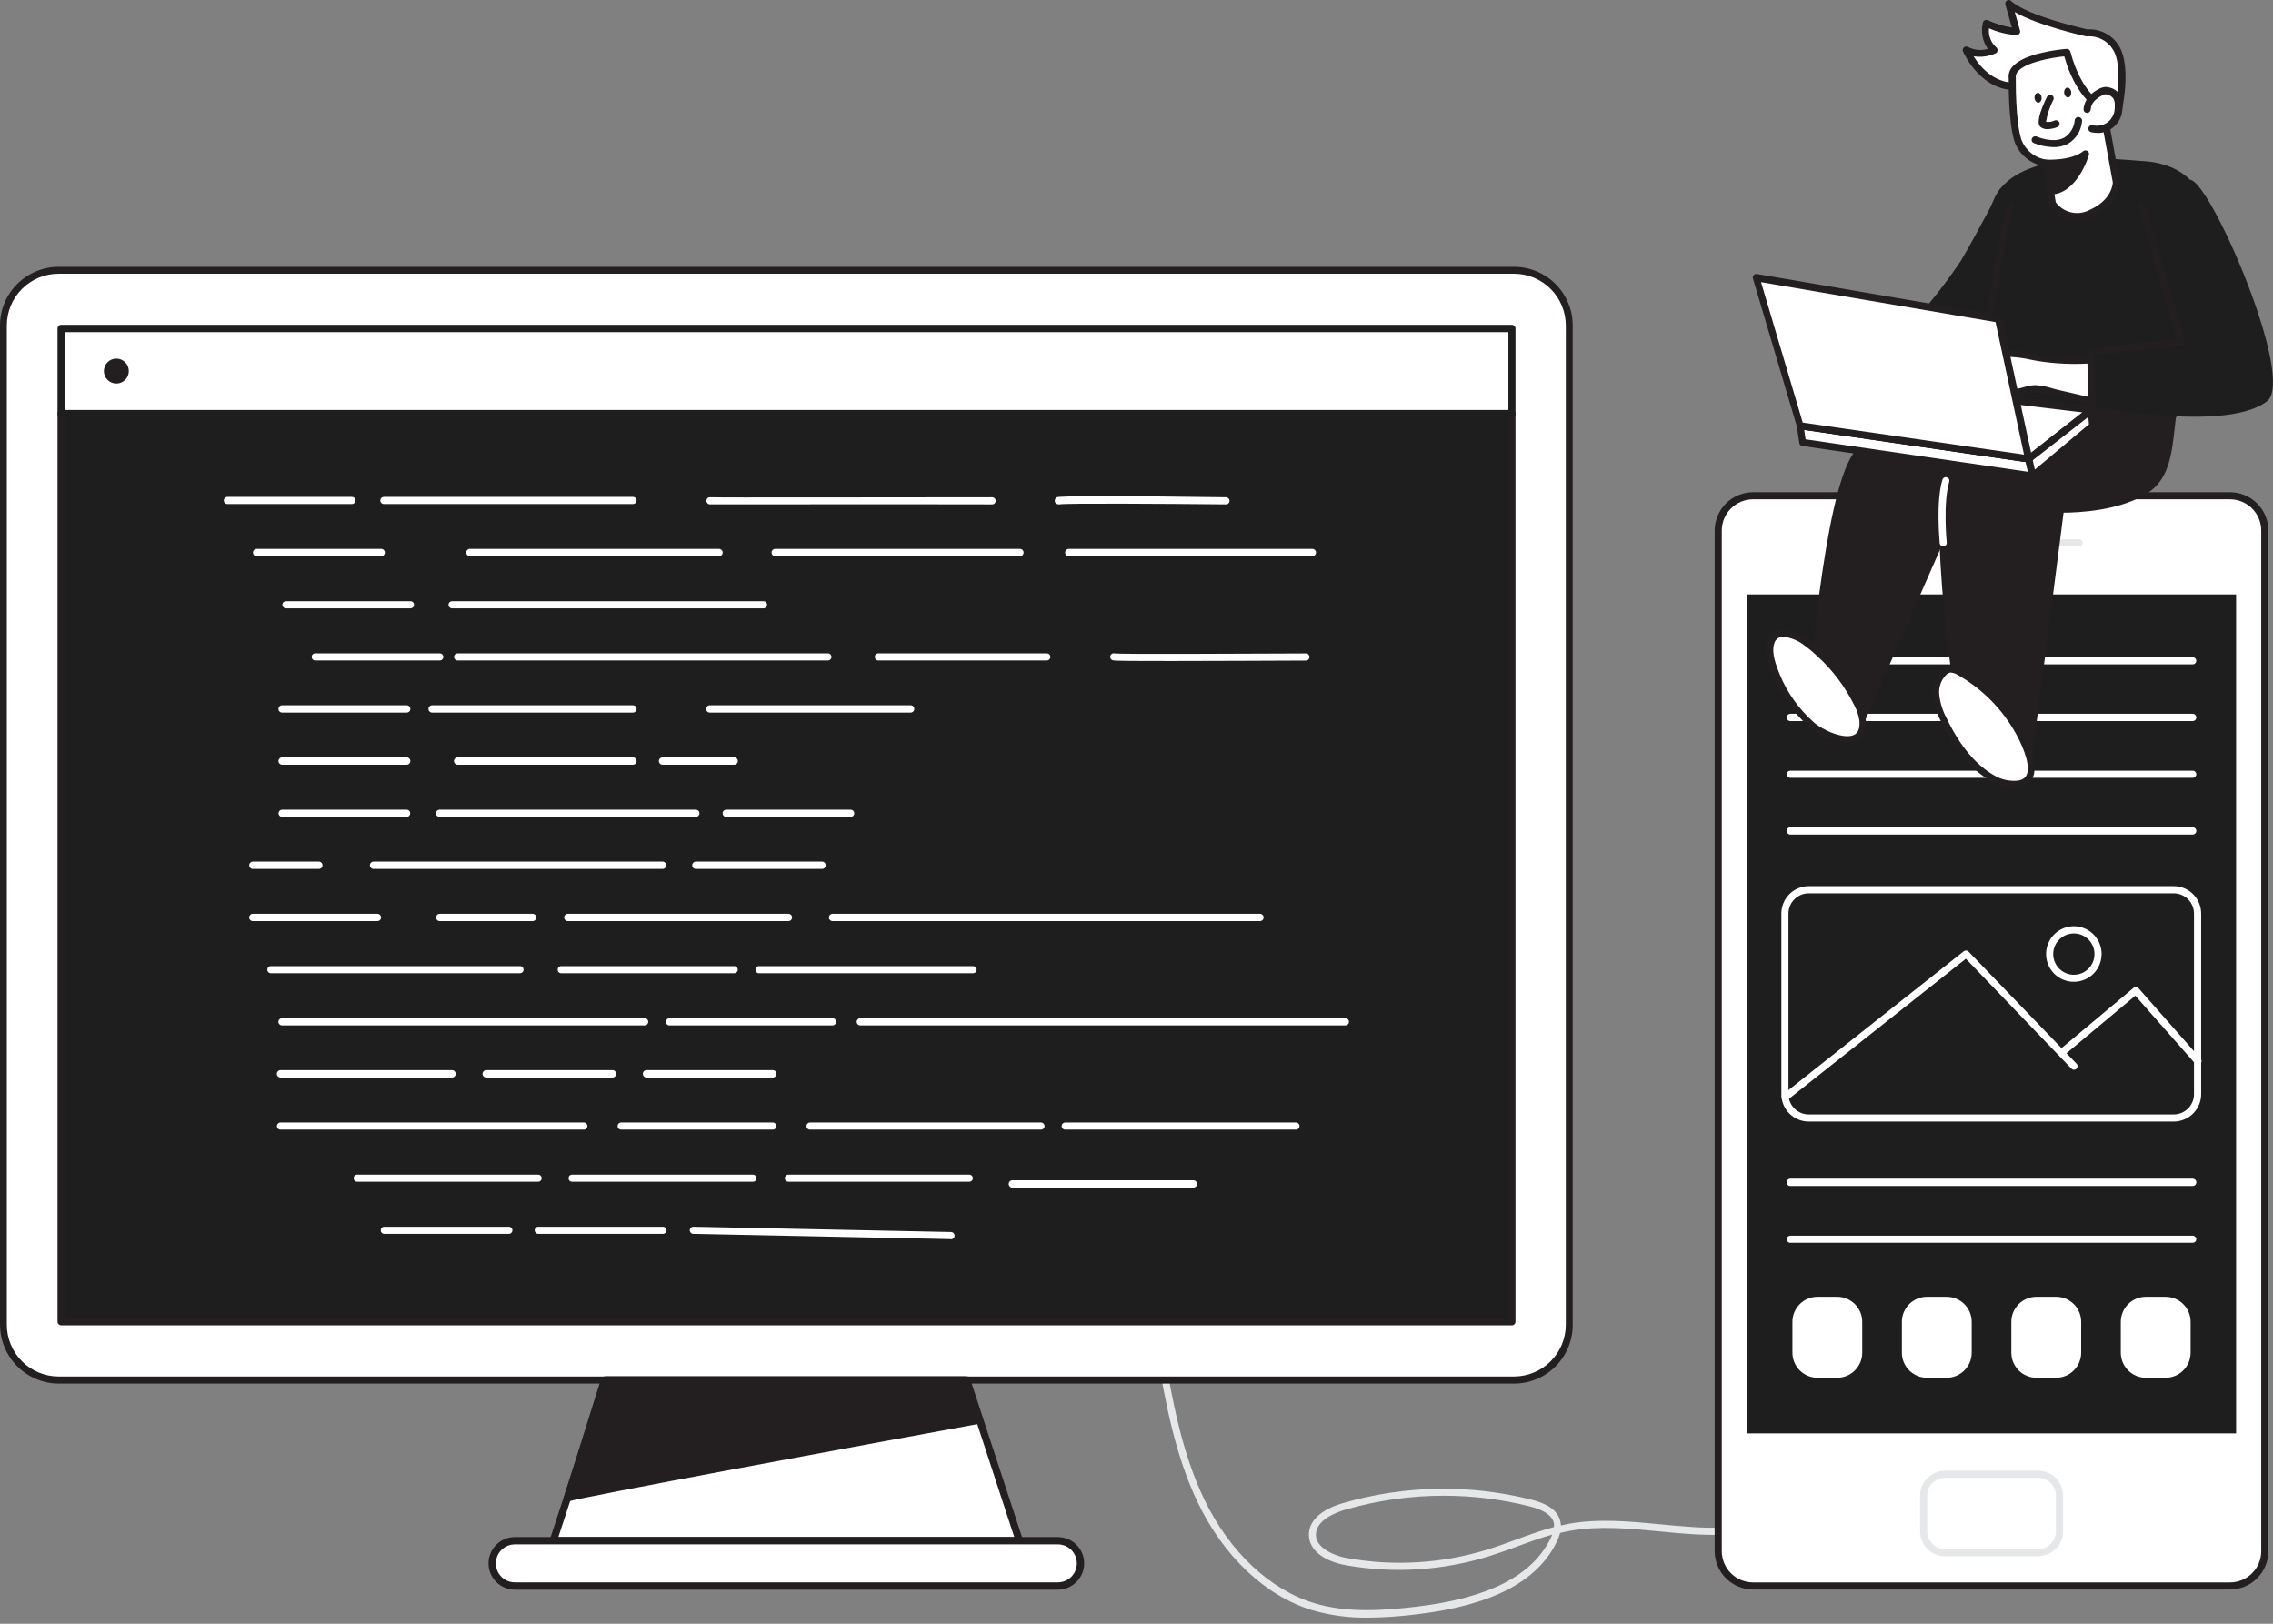 <svg width="112" height="80" viewBox="0 0 112 80" fill="none" xmlns="http://www.w3.org/2000/svg">
<rect x="0" y="0" width="112" height="80" fill="#808080" stroke="none"/>
<g id="Group 66">
<path id="Vector" d="M67.364 79.7C66.456 79.71 65.551 79.589 64.678 79.339C62.374 78.646 60.313 76.713 59.028 74.045C57.876 71.654 57.414 69.021 56.97 66.46C56.966 66.437 56.966 66.414 56.971 66.391C56.975 66.368 56.985 66.347 56.998 66.328C57.012 66.309 57.029 66.293 57.049 66.281C57.069 66.269 57.092 66.261 57.115 66.258C57.137 66.254 57.16 66.254 57.183 66.259C57.205 66.264 57.226 66.273 57.245 66.286C57.264 66.299 57.28 66.316 57.292 66.335C57.304 66.355 57.313 66.376 57.317 66.399C57.757 68.927 58.212 71.534 59.342 73.882C60.587 76.464 62.569 78.324 64.779 78.992C66.385 79.473 68.136 79.353 69.79 79.159C73.331 78.74 75.49 77.642 76.396 75.807C76.428 75.735 76.461 75.67 76.483 75.608C75.916 75.767 75.356 75.969 74.807 76.175C74.353 76.341 73.883 76.511 73.414 76.659C71.13 77.376 68.707 77.535 66.349 77.122C65.212 76.919 64.519 76.37 64.494 75.655C64.468 74.94 65.086 74.37 66.187 74.052C69.204 73.175 72.399 73.116 75.446 73.882C76.313 74.099 76.789 74.46 76.89 74.984C76.901 75.041 76.909 75.099 76.912 75.157C77.049 75.124 77.186 75.096 77.327 75.07C78.793 74.81 80.324 74.958 81.804 75.099C83.905 75.301 85.89 75.493 87.681 74.612C87.723 74.592 87.771 74.589 87.815 74.605C87.859 74.62 87.895 74.653 87.915 74.695C87.926 74.715 87.932 74.738 87.934 74.761C87.936 74.784 87.933 74.807 87.925 74.829C87.918 74.851 87.906 74.871 87.891 74.888C87.876 74.905 87.857 74.919 87.836 74.929C85.955 75.85 83.829 75.652 81.771 75.449C80.327 75.309 78.807 75.164 77.389 75.417C77.215 75.446 77.028 75.486 76.872 75.525C76.83 75.685 76.771 75.84 76.695 75.988C75.735 77.938 73.483 79.097 69.818 79.534C69.004 79.638 68.184 79.694 67.364 79.7ZM71.129 73.691C69.49 73.691 67.859 73.923 66.284 74.38C65.844 74.507 64.819 74.89 64.84 75.637C64.862 76.385 66.042 76.721 66.403 76.768C68.704 77.178 71.069 77.032 73.302 76.341C73.764 76.197 74.23 76.027 74.677 75.865C75.295 75.637 75.923 75.406 76.569 75.236C76.577 75.175 76.577 75.113 76.569 75.052C76.486 74.669 76.093 74.398 75.367 74.214C73.981 73.866 72.558 73.69 71.129 73.691Z" fill="#E6E7E8"/>
<path id="Vector_2" d="M109.879 24.429H86.381C85.432 24.429 84.663 25.199 84.663 26.148V76.421C84.663 77.37 85.432 78.14 86.381 78.14H109.879C110.828 78.14 111.597 77.37 111.597 76.421V26.148C111.597 25.199 110.828 24.429 109.879 24.429Z" fill="white"/>
<path id="Vector_3" d="M109.879 78.313H86.381C85.879 78.312 85.399 78.112 85.044 77.758C84.69 77.403 84.49 76.922 84.489 76.421V26.144C84.49 25.642 84.69 25.162 85.044 24.807C85.399 24.452 85.879 24.253 86.381 24.252H109.879C110.381 24.252 110.862 24.451 111.218 24.806C111.573 25.16 111.773 25.642 111.774 26.144V76.421C111.773 76.923 111.573 77.404 111.218 77.759C110.862 78.114 110.381 78.313 109.879 78.313ZM86.381 24.602C85.972 24.602 85.58 24.764 85.291 25.054C85.002 25.343 84.839 25.735 84.839 26.144V76.421C84.839 76.83 85.002 77.222 85.291 77.511C85.58 77.8 85.972 77.963 86.381 77.963H109.879C110.288 77.963 110.68 77.8 110.969 77.511C111.258 77.222 111.42 76.83 111.42 76.421V26.144C111.42 25.735 111.258 25.343 110.969 25.054C110.68 24.764 110.288 24.602 109.879 24.602H86.381Z" fill="#231F20"/>
<path id="Vector_4" d="M110.182 29.286H86.078V70.621H110.182V29.286Z" fill="#1E1E1E"/>
<path id="Vector_5" d="M100.424 72.632H95.836C95.254 72.632 94.782 73.105 94.782 73.687V75.446C94.782 76.028 95.254 76.5 95.836 76.5H100.424C101.006 76.5 101.478 76.028 101.478 75.446V73.687C101.478 73.105 101.006 72.632 100.424 72.632Z" fill="white"/>
<path id="Vector_6" d="M100.421 76.674H95.839C95.513 76.674 95.2 76.544 94.969 76.313C94.738 76.082 94.608 75.769 94.608 75.442V73.69C94.608 73.364 94.738 73.05 94.969 72.82C95.2 72.589 95.513 72.459 95.839 72.459H100.421C100.583 72.458 100.743 72.49 100.893 72.552C101.043 72.613 101.179 72.704 101.293 72.818C101.408 72.933 101.499 73.069 101.561 73.218C101.623 73.368 101.655 73.528 101.655 73.69V75.442C101.654 75.769 101.524 76.082 101.292 76.313C101.061 76.544 100.747 76.674 100.421 76.674ZM95.839 72.809C95.606 72.809 95.382 72.902 95.217 73.067C95.051 73.233 94.959 73.457 94.959 73.69V75.442C94.959 75.676 95.051 75.9 95.217 76.065C95.382 76.23 95.606 76.323 95.839 76.323H100.421C100.654 76.323 100.878 76.23 101.043 76.065C101.209 75.9 101.301 75.676 101.301 75.442V73.69C101.301 73.457 101.209 73.233 101.043 73.067C100.878 72.902 100.654 72.809 100.421 72.809H95.839Z" fill="#E6E7E8"/>
<path id="Vector_7" d="M100.565 26.921H93.706C93.683 26.921 93.66 26.917 93.638 26.909C93.617 26.9 93.597 26.887 93.581 26.871C93.564 26.855 93.551 26.836 93.542 26.815C93.533 26.793 93.529 26.771 93.529 26.747C93.529 26.701 93.547 26.656 93.581 26.622C93.614 26.589 93.659 26.571 93.706 26.571H100.565C100.588 26.571 100.611 26.575 100.632 26.584C100.653 26.593 100.672 26.606 100.689 26.623C100.705 26.639 100.717 26.659 100.726 26.68C100.734 26.701 100.739 26.724 100.738 26.747C100.739 26.77 100.734 26.793 100.726 26.814C100.717 26.836 100.705 26.855 100.688 26.871C100.672 26.887 100.653 26.9 100.632 26.909C100.61 26.917 100.588 26.921 100.565 26.921Z" fill="#E6E7E8"/>
<path id="Vector_8" d="M102.446 26.921H101.525C101.479 26.921 101.435 26.903 101.403 26.87C101.37 26.838 101.352 26.794 101.352 26.747C101.352 26.701 101.37 26.657 101.403 26.624C101.435 26.591 101.479 26.572 101.525 26.571H102.446C102.493 26.571 102.538 26.589 102.571 26.622C102.604 26.656 102.623 26.701 102.623 26.747C102.623 26.771 102.618 26.793 102.609 26.815C102.6 26.836 102.587 26.855 102.571 26.871C102.554 26.887 102.535 26.9 102.513 26.909C102.492 26.917 102.469 26.921 102.446 26.921Z" fill="#E6E7E8"/>
<path id="Vector_9" d="M107.121 55.257H89.125C88.767 55.257 88.424 55.115 88.17 54.861C87.917 54.608 87.775 54.265 87.775 53.906V45.015C87.774 44.837 87.809 44.661 87.877 44.497C87.944 44.332 88.044 44.183 88.169 44.057C88.294 43.931 88.444 43.832 88.608 43.764C88.772 43.696 88.948 43.66 89.125 43.66H107.107C107.466 43.66 107.81 43.803 108.064 44.057C108.318 44.311 108.46 44.656 108.46 45.015V53.906C108.46 54.263 108.318 54.604 108.068 54.857C107.817 55.109 107.477 55.253 107.121 55.257ZM89.125 44.014C88.86 44.014 88.606 44.12 88.418 44.307C88.23 44.495 88.125 44.749 88.125 45.015V53.906C88.125 54.172 88.23 54.426 88.418 54.614C88.606 54.801 88.86 54.907 89.125 54.907H107.107C107.372 54.907 107.626 54.801 107.814 54.614C108.001 54.426 108.107 54.172 108.107 53.906V45.015C108.107 44.749 108.001 44.495 107.814 44.307C107.626 44.12 107.372 44.014 107.107 44.014H89.125Z" fill="white"/>
<path id="Vector_10" d="M87.962 54.235C87.926 54.234 87.891 54.222 87.861 54.201C87.832 54.18 87.81 54.15 87.798 54.116C87.786 54.081 87.785 54.044 87.795 54.009C87.805 53.975 87.826 53.944 87.854 53.921L96.763 46.867C96.798 46.841 96.841 46.828 96.884 46.832C96.927 46.835 96.968 46.854 96.998 46.885L102.316 52.404C102.349 52.437 102.367 52.482 102.367 52.529C102.367 52.575 102.349 52.62 102.316 52.653C102.3 52.669 102.28 52.682 102.259 52.691C102.238 52.7 102.216 52.704 102.193 52.704C102.17 52.704 102.148 52.7 102.126 52.691C102.105 52.682 102.086 52.669 102.07 52.653L96.865 47.236L88.078 54.192C88.046 54.22 88.005 54.236 87.962 54.235Z" fill="white"/>
<path id="Vector_11" d="M108.298 52.465C108.273 52.465 108.249 52.459 108.226 52.449C108.204 52.438 108.184 52.423 108.168 52.404L105.215 49.056L101.839 51.877C101.804 51.906 101.758 51.921 101.712 51.917C101.666 51.913 101.624 51.89 101.594 51.855C101.564 51.819 101.55 51.774 101.554 51.728C101.558 51.681 101.58 51.639 101.616 51.609L105.121 48.677C105.153 48.645 105.197 48.627 105.242 48.627C105.287 48.627 105.33 48.645 105.363 48.677L108.428 52.155C108.444 52.171 108.457 52.19 108.465 52.211C108.474 52.232 108.479 52.255 108.479 52.277C108.479 52.3 108.474 52.323 108.465 52.344C108.457 52.365 108.444 52.384 108.428 52.4C108.413 52.421 108.393 52.437 108.371 52.449C108.348 52.46 108.323 52.465 108.298 52.465Z" fill="white"/>
<path id="Vector_12" d="M102.19 48.373C101.919 48.374 101.654 48.294 101.428 48.144C101.203 47.994 101.027 47.78 100.923 47.53C100.819 47.28 100.791 47.004 100.844 46.739C100.897 46.473 101.027 46.228 101.219 46.037C101.41 45.845 101.654 45.715 101.92 45.662C102.186 45.609 102.461 45.637 102.711 45.741C102.961 45.845 103.175 46.021 103.325 46.246C103.475 46.472 103.555 46.737 103.554 47.008C103.553 47.37 103.409 47.717 103.154 47.972C102.898 48.228 102.551 48.373 102.19 48.373ZM102.19 45.99C101.988 45.989 101.791 46.048 101.623 46.16C101.455 46.271 101.324 46.43 101.247 46.616C101.169 46.802 101.148 47.007 101.187 47.205C101.226 47.403 101.323 47.584 101.465 47.727C101.607 47.87 101.789 47.967 101.986 48.007C102.184 48.047 102.389 48.026 102.575 47.95C102.761 47.873 102.92 47.742 103.032 47.575C103.144 47.407 103.204 47.21 103.204 47.008C103.204 46.739 103.097 46.48 102.907 46.289C102.717 46.099 102.459 45.991 102.19 45.99Z" fill="white"/>
<path id="Vector_13" d="M90.526 63.892H89.555C88.873 63.892 88.32 64.445 88.32 65.128V66.644C88.32 67.327 88.873 67.88 89.555 67.88H90.526C91.207 67.88 91.76 67.327 91.76 66.644V65.128C91.76 64.445 91.207 63.892 90.526 63.892Z" fill="white"/>
<path id="Vector_14" d="M95.919 63.892H94.948C94.266 63.892 93.713 64.445 93.713 65.128V66.644C93.713 67.327 94.266 67.88 94.948 67.88H95.919C96.6 67.88 97.153 67.327 97.153 66.644V65.128C97.153 64.445 96.6 63.892 95.919 63.892Z" fill="white"/>
<path id="Vector_15" d="M101.312 63.892H100.341C99.659 63.892 99.106 64.445 99.106 65.128V66.644C99.106 67.327 99.659 67.88 100.341 67.88H101.312C101.994 67.88 102.547 67.327 102.547 66.644V65.128C102.547 64.445 101.994 63.892 101.312 63.892Z" fill="white"/>
<path id="Vector_16" d="M106.706 63.892H105.735C105.053 63.892 104.5 64.445 104.5 65.128V66.644C104.5 67.327 105.053 67.88 105.735 67.88H106.706C107.388 67.88 107.94 67.327 107.94 66.644V65.128C107.94 64.445 107.388 63.892 106.706 63.892Z" fill="white"/>
<path id="Vector_17" d="M108.042 32.732H88.219C88.196 32.732 88.173 32.728 88.151 32.72C88.13 32.711 88.111 32.698 88.094 32.682C88.078 32.666 88.064 32.647 88.055 32.626C88.047 32.604 88.042 32.581 88.042 32.558C88.042 32.511 88.061 32.466 88.094 32.433C88.127 32.4 88.172 32.381 88.219 32.381H108.042C108.089 32.381 108.134 32.4 108.167 32.433C108.2 32.466 108.219 32.511 108.219 32.558C108.219 32.581 108.214 32.604 108.205 32.626C108.196 32.647 108.183 32.666 108.167 32.682C108.15 32.698 108.131 32.711 108.109 32.72C108.088 32.728 108.065 32.732 108.042 32.732Z" fill="white"/>
<path id="Vector_18" d="M108.041 35.527H88.219C88.171 35.527 88.125 35.508 88.091 35.474C88.057 35.44 88.038 35.394 88.038 35.346C88.038 35.298 88.057 35.253 88.091 35.219C88.125 35.185 88.171 35.166 88.219 35.166H108.041C108.089 35.166 108.135 35.185 108.169 35.219C108.203 35.253 108.222 35.298 108.222 35.346C108.222 35.394 108.203 35.44 108.169 35.474C108.135 35.508 108.089 35.527 108.041 35.527Z" fill="white"/>
<path id="Vector_19" d="M108.042 38.322H88.219C88.172 38.322 88.127 38.304 88.094 38.271C88.061 38.237 88.042 38.192 88.042 38.145C88.042 38.122 88.047 38.1 88.055 38.078C88.064 38.057 88.078 38.038 88.094 38.022C88.111 38.005 88.13 37.993 88.151 37.984C88.173 37.976 88.196 37.972 88.219 37.972H108.042C108.065 37.972 108.088 37.976 108.109 37.984C108.131 37.993 108.15 38.005 108.167 38.022C108.183 38.038 108.196 38.057 108.205 38.078C108.214 38.1 108.219 38.122 108.219 38.145C108.219 38.192 108.2 38.237 108.167 38.271C108.134 38.304 108.089 38.322 108.042 38.322Z" fill="white"/>
<path id="Vector_20" d="M108.041 41.118H88.219C88.171 41.118 88.125 41.099 88.091 41.065C88.057 41.031 88.038 40.985 88.038 40.937C88.038 40.889 88.057 40.843 88.091 40.809C88.125 40.776 88.171 40.757 88.219 40.757H108.041C108.089 40.757 108.135 40.776 108.169 40.809C108.203 40.843 108.222 40.889 108.222 40.937C108.222 40.985 108.203 41.031 108.169 41.065C108.135 41.099 108.089 41.118 108.041 41.118Z" fill="white"/>
<path id="Vector_21" d="M108.041 58.432H88.219C88.171 58.432 88.125 58.413 88.091 58.379C88.057 58.345 88.038 58.299 88.038 58.251C88.038 58.203 88.057 58.157 88.091 58.123C88.125 58.09 88.171 58.071 88.219 58.071H108.041C108.089 58.071 108.135 58.09 108.169 58.123C108.203 58.157 108.222 58.203 108.222 58.251C108.222 58.299 108.203 58.345 108.169 58.379C108.135 58.413 108.089 58.432 108.041 58.432Z" fill="white"/>
<path id="Vector_22" d="M108.042 61.23H88.219C88.196 61.231 88.173 61.227 88.151 61.218C88.13 61.21 88.111 61.197 88.094 61.181C88.078 61.165 88.064 61.146 88.055 61.124C88.047 61.103 88.042 61.08 88.042 61.057C88.042 61.01 88.061 60.965 88.094 60.932C88.127 60.899 88.172 60.88 88.219 60.88H108.042C108.089 60.88 108.134 60.899 108.167 60.932C108.2 60.965 108.219 61.01 108.219 61.057C108.219 61.08 108.214 61.103 108.205 61.124C108.196 61.146 108.183 61.165 108.167 61.181C108.15 61.197 108.131 61.21 108.109 61.218C108.088 61.227 108.065 61.231 108.042 61.23Z" fill="white"/>
<path id="Vector_23" d="M104.348 5.558C104.348 5.558 104.792 3.666 104.381 2.59C104.26 2.286 104.046 2.029 103.769 1.854C103.493 1.68 103.169 1.597 102.843 1.618C102.843 1.618 99.854 0.954 98.991 0.174L99.381 1.553C98.861 1.517 98.353 1.378 97.886 1.145C97.826 1.381 97.83 1.629 97.898 1.862C97.966 2.096 98.095 2.307 98.273 2.474C98.057 2.577 97.822 2.631 97.583 2.631C97.344 2.631 97.109 2.577 96.894 2.474C96.894 2.474 97.713 4.486 99.619 4.28C100.861 4.096 103.06 5.974 104.348 5.558Z" fill="white"/>
<path id="Vector_24" d="M103.926 5.797C103.244 5.797 102.446 5.436 101.666 5.074C100.886 4.713 100.154 4.352 99.63 4.428C97.612 4.663 96.742 2.554 96.721 2.532C96.708 2.498 96.706 2.461 96.715 2.425C96.724 2.39 96.743 2.358 96.771 2.335C96.798 2.311 96.833 2.297 96.869 2.293C96.905 2.29 96.942 2.297 96.973 2.315C97.273 2.472 97.623 2.506 97.948 2.409C97.816 2.223 97.726 2.01 97.685 1.786C97.643 1.561 97.65 1.33 97.706 1.109C97.712 1.084 97.723 1.061 97.74 1.042C97.756 1.022 97.777 1.007 97.8 0.997C97.823 0.987 97.849 0.982 97.874 0.982C97.899 0.982 97.924 0.987 97.948 0.997C98.325 1.17 98.723 1.292 99.132 1.358L98.811 0.224C98.801 0.187 98.803 0.148 98.816 0.113C98.83 0.077 98.855 0.046 98.886 0.026C98.919 0.006 98.957 -0.003 98.995 0.001C99.033 0.005 99.068 0.021 99.096 0.047C99.876 0.77 102.558 1.38 102.847 1.448C103.208 1.425 103.567 1.517 103.873 1.712C104.178 1.907 104.413 2.194 104.543 2.532C104.973 3.644 104.543 5.522 104.518 5.602C104.513 5.631 104.499 5.658 104.479 5.68C104.46 5.702 104.435 5.719 104.406 5.728C104.251 5.777 104.089 5.8 103.926 5.797ZM99.753 4.056C100.345 4.056 101.06 4.392 101.814 4.742C102.677 5.147 103.569 5.562 104.201 5.418C104.284 5.02 104.562 3.529 104.219 2.655C104.111 2.383 103.919 2.154 103.672 1.998C103.424 1.843 103.134 1.771 102.843 1.792H102.789C102.681 1.766 100.432 1.264 99.276 0.596L99.533 1.503C99.54 1.529 99.541 1.557 99.536 1.584C99.531 1.611 99.52 1.636 99.504 1.658C99.487 1.679 99.466 1.697 99.441 1.709C99.417 1.721 99.39 1.727 99.363 1.727C98.894 1.699 98.434 1.586 98.006 1.394C97.985 1.569 98.007 1.746 98.07 1.91C98.133 2.074 98.234 2.221 98.367 2.337C98.388 2.356 98.405 2.38 98.416 2.407C98.427 2.434 98.431 2.463 98.428 2.492C98.425 2.522 98.415 2.55 98.397 2.574C98.38 2.598 98.357 2.617 98.331 2.629C97.991 2.782 97.615 2.833 97.248 2.774C97.58 3.316 98.331 4.219 99.591 4.07C99.644 4.062 99.698 4.057 99.753 4.056Z" fill="#231F20"/>
<path id="Vector_25" d="M106.872 21.395C106.872 21.395 109.478 15.693 109.16 11.954C108.843 8.217 106.395 7.982 105.55 7.935C104.705 7.888 100.204 7.281 98.561 9.293C96.919 11.304 97.345 20.994 97.345 20.994L106.872 21.395Z" fill="#1E1E1E"/>
<path id="Vector_26" d="M97.153 19.077C95.236 19.954 93.405 21.008 91.684 22.226C90.161 23.259 89.298 34.162 89.298 34.162C89.298 34.162 89.612 35.914 91.637 35.639L96.969 23.494C96.969 23.494 98.872 19.03 97.153 19.077Z" fill="#231F20"/>
<path id="Vector_27" d="M91.222 35.834C90.735 35.846 90.258 35.688 89.875 35.386C89.492 35.084 89.227 34.657 89.125 34.18C89.123 34.166 89.123 34.151 89.125 34.137C89.215 33.01 90.042 23.121 91.587 22.07C93.321 20.851 95.164 19.794 97.092 18.914C97.112 18.909 97.133 18.909 97.154 18.914C97.289 18.904 97.424 18.929 97.546 18.987C97.668 19.046 97.773 19.135 97.85 19.246C98.525 20.239 97.28 23.219 97.128 23.58L91.796 35.729C91.784 35.757 91.765 35.78 91.741 35.798C91.717 35.816 91.689 35.827 91.659 35.83C91.514 35.842 91.368 35.843 91.222 35.834ZM89.486 34.144C89.526 34.332 89.872 35.643 91.529 35.469L96.822 23.418C97.183 22.551 98.049 20.138 97.569 19.445C97.529 19.386 97.475 19.339 97.412 19.308C97.349 19.276 97.278 19.261 97.208 19.264C95.315 20.14 93.502 21.182 91.793 22.377C90.594 23.168 89.717 31.11 89.486 34.144Z" fill="#231F20"/>
<path id="Vector_28" d="M107.085 20.196C107.085 20.196 99.428 20.416 97.626 20.153C97.626 20.153 97.525 20.174 96.204 22.608C94.883 25.043 96.781 36.17 96.781 36.17C96.781 36.17 98.522 38.012 99.897 37.748L101.525 25.061C101.525 25.061 104.301 25.144 105.857 24.039C106.926 23.262 106.879 21.604 107.085 20.196Z" fill="#231F20"/>
<path id="Vector_29" d="M99.616 37.951C98.237 37.951 96.728 36.361 96.652 36.289C96.628 36.264 96.613 36.233 96.609 36.199C96.529 35.744 94.713 25.003 96.049 22.526C97.385 20.048 97.493 19.998 97.591 19.998H97.652C99.417 20.261 107.005 20.044 107.081 20.041C107.107 20.039 107.133 20.044 107.157 20.054C107.181 20.064 107.202 20.079 107.219 20.099C107.236 20.118 107.249 20.141 107.256 20.166C107.262 20.191 107.263 20.218 107.258 20.243C107.222 20.503 107.19 20.774 107.161 21.045C107.027 22.266 106.89 23.526 105.944 24.205C104.572 25.187 102.305 25.26 101.681 25.26L100.071 37.756C100.066 37.792 100.05 37.827 100.025 37.854C99.999 37.881 99.966 37.9 99.93 37.907C99.827 37.931 99.722 37.946 99.616 37.951ZM96.944 36.087C97.186 36.333 98.598 37.698 99.739 37.593L101.352 25.039C101.357 24.995 101.378 24.955 101.412 24.927C101.445 24.899 101.489 24.885 101.533 24.888C101.562 24.888 104.265 24.953 105.742 23.898C106.558 23.309 106.688 22.128 106.825 20.983C106.847 20.781 106.868 20.575 106.894 20.377C105.659 20.409 99.504 20.561 97.713 20.337C97.609 20.489 97.287 20.998 96.367 22.692C95.125 24.963 96.803 35.246 96.944 36.087Z" fill="#231F20"/>
<path id="Vector_30" d="M98.558 9.293C98.558 9.293 97.345 11.63 96.63 12.829C95.947 13.857 95.188 14.834 94.359 15.75C94.359 15.75 88.854 17.708 88.822 17.812C88.789 17.917 89.341 19.77 89.341 19.77C89.341 19.77 95.118 19.355 96.071 18.903C97.024 18.452 98.959 16.231 98.959 16.231L98.558 9.293Z" fill="#1E1E1E"/>
<path id="Vector_31" d="M100.8 8.04L101.128 10.033C101.333 10.329 101.639 10.54 101.989 10.627C102.339 10.713 102.708 10.669 103.027 10.503C104.287 9.947 104.287 8.993 104.287 8.993L103.615 5.309C103.615 5.309 102.453 4.858 101.85 2.59C101.85 2.59 98.962 2.81 99.161 3.89C99.161 3.89 99.125 5.923 99.431 6.913C99.541 7.204 99.726 7.461 99.966 7.658C100.206 7.856 100.493 7.987 100.8 8.04Z" fill="white"/>
<path id="Vector_32" d="M102.319 10.842C102.056 10.834 101.797 10.764 101.565 10.639C101.332 10.514 101.132 10.336 100.98 10.12C100.969 10.1 100.96 10.078 100.955 10.055L100.644 8.173C100.327 8.11 100.033 7.964 99.789 7.751C99.546 7.539 99.363 7.266 99.258 6.96C98.944 5.952 98.977 3.962 98.977 3.879C98.963 3.78 98.97 3.679 98.997 3.582C99.025 3.486 99.072 3.396 99.135 3.319C99.702 2.597 101.612 2.424 101.829 2.409C101.87 2.406 101.91 2.417 101.944 2.441C101.978 2.465 102.002 2.499 102.013 2.539C102.579 4.674 103.662 5.136 103.673 5.139C103.701 5.15 103.725 5.168 103.744 5.19C103.763 5.213 103.776 5.24 103.782 5.269L104.453 8.953C104.453 9.029 104.453 10.069 103.099 10.658C102.855 10.773 102.589 10.836 102.319 10.842ZM101.294 9.964C101.48 10.217 101.75 10.394 102.056 10.463C102.361 10.533 102.682 10.491 102.958 10.344C104.078 9.853 104.106 9.025 104.106 8.989L103.453 5.428C103.157 5.273 102.247 4.648 101.713 2.777C101.085 2.842 99.782 3.066 99.41 3.543C99.374 3.586 99.347 3.637 99.333 3.691C99.319 3.745 99.317 3.802 99.327 3.857C99.327 3.912 99.298 5.909 99.594 6.862C99.689 7.122 99.852 7.352 100.066 7.528C100.28 7.704 100.537 7.82 100.81 7.863L100.883 7.884C100.906 7.897 100.926 7.916 100.942 7.937C100.957 7.959 100.968 7.984 100.973 8.011L101.294 9.964Z" fill="#231F20"/>
<path id="Vector_33" d="M102.843 5.381C102.857 5.195 102.93 5.018 103.052 4.876C103.172 4.748 103.312 4.642 103.467 4.562C103.548 4.51 103.639 4.477 103.734 4.464C103.802 4.463 103.87 4.476 103.933 4.5C104.081 4.546 104.208 4.642 104.294 4.771C104.35 4.883 104.379 5.007 104.377 5.132C104.387 5.271 104.377 5.411 104.348 5.548C104.317 5.683 104.259 5.811 104.178 5.924C104.097 6.037 103.994 6.132 103.875 6.205C103.636 6.348 103.35 6.394 103.077 6.331" fill="white"/>
<path id="Vector_34" d="M103.323 6.548C103.226 6.547 103.129 6.535 103.034 6.512C102.989 6.501 102.95 6.472 102.925 6.432C102.901 6.392 102.894 6.344 102.904 6.299C102.91 6.276 102.92 6.255 102.933 6.237C102.947 6.218 102.965 6.203 102.984 6.191C103.004 6.179 103.026 6.171 103.049 6.168C103.072 6.165 103.095 6.166 103.117 6.172C103.345 6.224 103.584 6.186 103.785 6.068C103.983 5.943 104.124 5.746 104.179 5.519C104.203 5.4 104.211 5.278 104.204 5.158C104.207 5.058 104.186 4.959 104.143 4.869C104.076 4.772 103.978 4.702 103.865 4.67C103.822 4.657 103.779 4.648 103.735 4.645C103.666 4.657 103.601 4.684 103.543 4.724C103.408 4.793 103.286 4.885 103.182 4.995C103.084 5.108 103.025 5.25 103.016 5.399C103.013 5.446 102.991 5.489 102.956 5.52C102.921 5.551 102.875 5.568 102.829 5.566C102.806 5.564 102.783 5.558 102.762 5.548C102.741 5.538 102.723 5.524 102.708 5.506C102.693 5.489 102.681 5.468 102.674 5.446C102.667 5.424 102.664 5.401 102.666 5.378C102.682 5.153 102.769 4.939 102.915 4.767C103.046 4.62 103.203 4.498 103.377 4.406C103.487 4.338 103.61 4.297 103.738 4.284C103.829 4.283 103.92 4.299 104.005 4.33C104.2 4.389 104.366 4.518 104.471 4.692C104.543 4.831 104.581 4.986 104.579 5.143C104.589 5.298 104.578 5.453 104.547 5.605C104.483 5.875 104.33 6.116 104.112 6.288C103.895 6.461 103.626 6.555 103.348 6.555L103.323 6.548Z" fill="#231F20"/>
<path id="Vector_35" d="M101.016 4.847C101.016 4.847 100.475 5.974 100.655 6.129C100.836 6.284 101.287 6.1 101.287 6.1" fill="white"/>
<path id="Vector_36" d="M100.886 6.364C100.767 6.37 100.65 6.334 100.554 6.263C100.478 6.201 100.258 6.021 100.861 4.771C100.881 4.73 100.917 4.698 100.96 4.683C101.003 4.667 101.05 4.669 101.092 4.688C101.113 4.698 101.132 4.711 101.148 4.729C101.164 4.746 101.176 4.766 101.183 4.788C101.191 4.81 101.194 4.833 101.193 4.856C101.192 4.879 101.186 4.902 101.175 4.923C101 5.263 100.878 5.628 100.814 6.006C100.96 6.024 101.107 6 101.24 5.937C101.283 5.92 101.332 5.921 101.375 5.938C101.418 5.956 101.452 5.989 101.471 6.031C101.48 6.053 101.485 6.076 101.484 6.099C101.484 6.123 101.48 6.146 101.471 6.167C101.461 6.189 101.448 6.208 101.432 6.225C101.415 6.241 101.395 6.254 101.374 6.263C101.219 6.325 101.054 6.36 100.886 6.364Z" fill="#231F20"/>
<path id="Vector_37" d="M101.907 4.8C102.003 4.79 102.069 4.675 102.055 4.542C102.042 4.409 101.954 4.309 101.858 4.319C101.763 4.328 101.697 4.444 101.71 4.577C101.724 4.71 101.812 4.81 101.907 4.8Z" fill="#231F20"/>
<path id="Vector_38" d="M100.446 5.058C100.541 5.049 100.608 4.934 100.595 4.8C100.583 4.667 100.495 4.567 100.4 4.576C100.305 4.585 100.238 4.7 100.25 4.833C100.263 4.966 100.35 5.067 100.446 5.058Z" fill="#231F20"/>
<path id="Vector_39" d="M101.175 7.249C100.844 7.242 100.518 7.174 100.211 7.05C100.19 7.041 100.171 7.028 100.154 7.011C100.138 6.995 100.126 6.975 100.117 6.954C100.109 6.932 100.105 6.909 100.106 6.886C100.106 6.863 100.111 6.84 100.121 6.819C100.141 6.777 100.175 6.745 100.218 6.728C100.261 6.711 100.309 6.711 100.352 6.729C100.352 6.729 101.171 7.09 101.724 6.776C101.868 6.682 101.989 6.556 102.077 6.407C102.165 6.259 102.217 6.092 102.229 5.92C102.237 5.872 102.263 5.829 102.302 5.8C102.342 5.772 102.391 5.76 102.439 5.768C102.486 5.776 102.529 5.802 102.558 5.841C102.586 5.881 102.598 5.93 102.59 5.977C102.57 6.202 102.498 6.42 102.379 6.612C102.259 6.804 102.097 6.965 101.904 7.083C101.68 7.201 101.428 7.258 101.175 7.249Z" fill="#231F20"/>
<path id="Vector_40" d="M100.8 8.039C100.8 8.039 102.085 8.119 102.749 7.581C102.749 7.581 102.215 9.387 101.027 9.387L100.8 8.039Z" fill="#231F20"/>
<path id="Vector_41" d="M101.038 9.585C100.996 9.586 100.956 9.571 100.925 9.543C100.894 9.516 100.873 9.478 100.868 9.437L100.641 8.072C100.636 8.046 100.637 8.018 100.645 7.993C100.652 7.967 100.666 7.943 100.684 7.924C100.701 7.904 100.723 7.889 100.748 7.879C100.772 7.869 100.798 7.864 100.825 7.866C100.825 7.866 102.052 7.935 102.651 7.447C102.681 7.425 102.717 7.412 102.754 7.411C102.791 7.41 102.827 7.42 102.858 7.441C102.889 7.462 102.912 7.492 102.925 7.526C102.938 7.561 102.939 7.599 102.929 7.635C102.908 7.711 102.348 9.564 101.041 9.585H101.038ZM101.038 8.224L101.204 9.22C101.818 9.116 102.225 8.444 102.438 7.982C101.979 8.148 101.494 8.228 101.005 8.22L101.038 8.224Z" fill="#231F20"/>
<path id="Vector_42" d="M107.94 8.863C108.969 9.043 113.131 18.672 111.705 19.77C109.482 21.485 101.742 19.77 101.742 19.77L102.373 16.783C102.373 16.783 107.348 16.924 107.428 15.902C107.507 14.88 104.539 10.149 104.922 9.441C105.305 8.733 107.94 8.863 107.94 8.863Z" fill="#1E1E1E"/>
<path id="Vector_43" d="M102.908 17.751C102.082 17.804 101.252 17.764 100.435 17.632C99.83 17.485 99.209 17.413 98.587 17.419C97.766 17.458 96.96 17.642 96.204 17.964C96.172 17.974 96.143 17.993 96.121 18.018C96.049 18.119 96.222 18.221 96.348 18.224C96.676 18.23 97.003 18.189 97.319 18.101C96.537 18.39 95.798 18.784 95.121 19.271C95.041 19.326 94.958 19.412 94.995 19.499C95.031 19.586 95.189 19.571 95.29 19.524L97.067 18.712C96.606 18.896 96.179 19.156 95.803 19.481C95.753 19.528 95.691 19.589 95.709 19.658C95.727 19.727 95.912 19.755 96.023 19.701C96.564 19.43 97.081 19.114 97.569 18.755L96.486 19.6C96.486 19.687 96.569 19.763 96.659 19.766C96.749 19.761 96.837 19.731 96.912 19.68L98.135 18.957L97.374 19.492C97.251 19.575 97.114 19.712 97.175 19.853C97.236 19.994 97.478 19.961 97.637 19.893C98.265 19.62 98.921 19.419 99.594 19.293C99.828 19.217 100.07 19.167 100.316 19.145C100.694 19.195 101.067 19.277 101.431 19.391C101.987 19.513 102.54 19.64 103.092 19.752" fill="white"/>
<path id="Vector_44" d="M97.352 20.124C97.299 20.125 97.247 20.116 97.197 20.098C97.156 20.084 97.119 20.06 97.087 20.031C97.055 20.001 97.03 19.965 97.013 19.925C96.997 19.89 96.988 19.852 96.987 19.813C96.888 19.883 96.77 19.922 96.648 19.925C96.599 19.923 96.551 19.91 96.507 19.888C96.463 19.867 96.424 19.836 96.392 19.799C96.372 19.774 96.355 19.748 96.341 19.719C96.266 19.763 96.186 19.802 96.107 19.842C96.046 19.875 95.98 19.895 95.911 19.9C95.843 19.905 95.774 19.895 95.71 19.871C95.673 19.854 95.641 19.828 95.615 19.796C95.59 19.764 95.573 19.727 95.565 19.687C95.558 19.651 95.558 19.614 95.565 19.578L95.37 19.669C95.259 19.727 95.13 19.74 95.009 19.705C94.975 19.692 94.944 19.673 94.918 19.648C94.892 19.624 94.871 19.594 94.858 19.56C94.825 19.492 94.785 19.315 95.034 19.138C95.433 18.85 95.853 18.594 96.291 18.372C96.227 18.365 96.165 18.343 96.111 18.309C96.056 18.274 96.011 18.228 95.977 18.174C95.957 18.133 95.948 18.089 95.952 18.044C95.956 18 95.972 17.957 95.998 17.921C96.037 17.871 96.088 17.834 96.146 17.812C96.92 17.483 97.747 17.294 98.587 17.256C99.144 17.243 99.701 17.301 100.244 17.43L100.471 17.469C101.278 17.599 102.096 17.639 102.912 17.588C102.953 17.588 102.994 17.605 103.024 17.633C103.054 17.662 103.072 17.702 103.074 17.744C103.074 17.786 103.058 17.827 103.029 17.858C103 17.888 102.961 17.907 102.919 17.91C102.081 17.959 101.239 17.918 100.41 17.787L100.179 17.744C99.661 17.622 99.13 17.565 98.598 17.574C97.838 17.612 97.091 17.776 96.385 18.058C96.687 18.064 96.989 18.026 97.28 17.942C97.32 17.929 97.364 17.932 97.402 17.951C97.44 17.97 97.469 18.003 97.482 18.044C97.496 18.084 97.492 18.128 97.473 18.166C97.454 18.203 97.421 18.232 97.381 18.246C96.629 18.523 95.917 18.897 95.262 19.358L96.587 18.751C96.724 18.683 96.861 18.618 97.002 18.564C97.041 18.547 97.085 18.546 97.124 18.562C97.163 18.577 97.195 18.608 97.211 18.647C97.228 18.685 97.229 18.729 97.213 18.768C97.198 18.808 97.167 18.839 97.128 18.856L96.728 19.04C96.458 19.181 96.204 19.349 95.969 19.542C96.498 19.278 97.001 18.967 97.475 18.614C97.492 18.601 97.511 18.592 97.531 18.587C97.552 18.582 97.573 18.581 97.594 18.584C97.614 18.587 97.634 18.594 97.653 18.605C97.671 18.615 97.686 18.63 97.699 18.647C97.712 18.663 97.721 18.682 97.727 18.702C97.732 18.723 97.734 18.744 97.731 18.765C97.728 18.785 97.721 18.805 97.711 18.824C97.701 18.842 97.686 18.858 97.67 18.87L96.796 19.535H96.818L98.042 18.813C98.077 18.797 98.117 18.794 98.155 18.805C98.192 18.816 98.224 18.84 98.245 18.873C98.266 18.906 98.275 18.945 98.269 18.984C98.264 19.023 98.244 19.058 98.215 19.084L97.45 19.618C97.327 19.705 97.302 19.77 97.305 19.777C97.392 19.794 97.482 19.779 97.558 19.734C98.198 19.455 98.868 19.249 99.554 19.12L99.785 19.058C99.957 19.003 100.136 18.975 100.316 18.975C100.592 18.997 100.864 19.05 101.128 19.134C101.244 19.167 101.356 19.199 101.464 19.221L103.125 19.604C103.145 19.608 103.164 19.617 103.181 19.629C103.198 19.642 103.213 19.657 103.224 19.675C103.235 19.692 103.242 19.712 103.246 19.733C103.249 19.754 103.248 19.775 103.244 19.795C103.239 19.816 103.23 19.835 103.218 19.852C103.206 19.869 103.19 19.883 103.173 19.894C103.155 19.905 103.135 19.913 103.115 19.916C103.094 19.92 103.073 19.919 103.052 19.914C102.5 19.788 101.948 19.658 101.392 19.553C101.28 19.528 101.164 19.495 101.031 19.463C100.796 19.387 100.554 19.338 100.309 19.315C100.159 19.317 100.01 19.344 99.868 19.394C99.785 19.416 99.702 19.441 99.616 19.456C98.953 19.585 98.306 19.787 97.688 20.059C97.581 20.102 97.467 20.124 97.352 20.124Z" fill="#231F20"/>
<path id="Vector_45" d="M99.092 10.138C98.818 10.416 98.128 14.793 97.876 16.859L99.092 10.138Z" fill="white"/>
<path id="Vector_46" d="M97.875 17.021H97.854C97.812 17.016 97.774 16.994 97.749 16.961C97.723 16.928 97.711 16.886 97.716 16.845C97.872 15.559 98.615 10.398 98.98 10.026C99.011 10.002 99.049 9.99 99.088 9.992C99.128 9.994 99.165 10.01 99.193 10.037C99.221 10.065 99.238 10.101 99.242 10.14C99.245 10.179 99.234 10.218 99.211 10.25C98.976 10.571 98.312 14.605 98.034 16.884C98.028 16.922 98.009 16.957 97.98 16.982C97.951 17.007 97.914 17.021 97.875 17.021Z" fill="#231F20"/>
<path id="Vector_47" d="M88.71 20.98L88.832 21.8L100.161 23.454L99.969 22.609L88.71 20.98Z" fill="white"/>
<path id="Vector_48" d="M100.16 23.631H100.135L88.807 21.973C88.77 21.968 88.735 21.95 88.709 21.923C88.682 21.897 88.665 21.862 88.659 21.825L88.536 21.005C88.531 20.978 88.533 20.95 88.541 20.924C88.549 20.897 88.564 20.873 88.583 20.854C88.603 20.835 88.627 20.82 88.653 20.812C88.68 20.803 88.707 20.8 88.735 20.803L99.994 22.435C100.029 22.44 100.062 22.456 100.087 22.48C100.113 22.504 100.131 22.535 100.139 22.569L100.316 23.418C100.323 23.445 100.323 23.474 100.316 23.501C100.309 23.528 100.295 23.553 100.276 23.573C100.246 23.607 100.205 23.627 100.16 23.631ZM88.969 21.645L99.919 23.244L99.81 22.764L88.901 21.186L88.969 21.645Z" fill="#231F20"/>
<path id="Vector_49" d="M88.71 20.98C88.71 20.98 91.287 18.766 91.374 18.788C91.46 18.809 103.045 20.196 103.045 20.196L99.955 22.609L88.71 20.98Z" fill="white"/>
<path id="Vector_50" d="M99.955 22.785L88.685 21.142C88.651 21.137 88.62 21.122 88.594 21.1C88.569 21.077 88.55 21.048 88.54 21.016C88.53 20.984 88.53 20.949 88.54 20.917C88.549 20.885 88.568 20.857 88.594 20.835C91.244 18.56 91.302 18.578 91.414 18.603C91.587 18.632 99.114 19.535 103.067 20.008C103.102 20.013 103.134 20.027 103.161 20.051C103.187 20.074 103.206 20.104 103.215 20.138C103.225 20.171 103.225 20.207 103.214 20.24C103.203 20.273 103.182 20.302 103.154 20.322L100.078 22.735C100.062 22.751 100.043 22.764 100.022 22.772C100 22.781 99.978 22.785 99.955 22.785ZM89.125 20.86L99.926 22.424L102.612 20.319C99.125 19.9 92.194 19.069 91.421 18.968C91.161 19.131 89.988 20.116 89.125 20.86Z" fill="#231F20"/>
<path id="Vector_51" d="M100.161 23.454L103.117 20.98L103.045 20.196L99.969 22.608L100.161 23.454Z" fill="white"/>
<path id="Vector_52" d="M100.161 23.631C100.143 23.634 100.124 23.634 100.107 23.631C100.078 23.622 100.052 23.606 100.031 23.584C100.011 23.561 99.997 23.534 99.991 23.505L99.8 22.659C99.791 22.627 99.793 22.593 99.804 22.562C99.815 22.53 99.835 22.503 99.861 22.482L102.937 20.059C102.962 20.04 102.992 20.027 103.023 20.023C103.055 20.019 103.087 20.023 103.116 20.036C103.145 20.048 103.17 20.069 103.189 20.094C103.208 20.12 103.219 20.15 103.222 20.182L103.291 20.966C103.294 20.994 103.29 21.023 103.279 21.049C103.268 21.076 103.251 21.099 103.229 21.117L100.273 23.595C100.24 23.619 100.201 23.631 100.161 23.631ZM100.161 22.677L100.265 23.136L102.93 20.904L102.897 20.543L100.161 22.677Z" fill="#231F20"/>
<path id="Vector_53" d="M88.71 20.98L86.533 13.681L98.475 15.718L99.969 22.609L88.71 20.98Z" fill="white"/>
<path id="Vector_54" d="M99.955 22.786L88.684 21.142C88.65 21.138 88.618 21.123 88.593 21.101C88.567 21.078 88.549 21.049 88.54 21.016L86.374 13.72C86.365 13.692 86.365 13.662 86.371 13.632C86.378 13.603 86.391 13.576 86.411 13.554C86.431 13.531 86.456 13.514 86.484 13.505C86.513 13.495 86.543 13.492 86.572 13.497L98.511 15.544C98.545 15.55 98.576 15.566 98.602 15.59C98.627 15.613 98.644 15.644 98.651 15.678L100.139 22.587C100.145 22.614 100.145 22.643 100.137 22.67C100.13 22.697 100.115 22.722 100.095 22.742C100.077 22.759 100.054 22.772 100.03 22.78C100.006 22.787 99.98 22.789 99.955 22.786ZM88.829 20.821L99.731 22.399L98.327 15.869L86.774 13.901L88.829 20.821Z" fill="#231F20"/>
<path id="Vector_55" d="M105.507 20.81H105.478L103.063 20.395C103.023 20.387 102.987 20.367 102.96 20.336C102.933 20.305 102.917 20.266 102.915 20.225L102.84 17.336C102.838 17.291 102.853 17.248 102.883 17.215C102.912 17.182 102.954 17.162 102.998 17.159L107.269 16.718L105.37 10.185C105.358 10.14 105.363 10.093 105.386 10.052C105.408 10.012 105.445 9.982 105.489 9.968C105.512 9.962 105.535 9.959 105.558 9.962C105.581 9.964 105.604 9.971 105.624 9.982C105.645 9.993 105.663 10.008 105.677 10.026C105.692 10.044 105.703 10.065 105.71 10.088L107.663 16.809C107.67 16.833 107.672 16.858 107.668 16.883C107.664 16.908 107.655 16.932 107.641 16.953C107.627 16.974 107.608 16.992 107.586 17.006C107.564 17.02 107.54 17.029 107.515 17.032L103.182 17.477L103.255 20.066L105.529 20.456C105.553 20.458 105.576 20.465 105.597 20.476C105.618 20.487 105.637 20.502 105.652 20.521C105.667 20.539 105.679 20.56 105.686 20.583C105.693 20.605 105.695 20.629 105.693 20.653C105.691 20.677 105.684 20.7 105.673 20.721C105.662 20.742 105.647 20.761 105.629 20.776C105.611 20.791 105.59 20.803 105.567 20.81C105.544 20.817 105.52 20.82 105.497 20.817L105.507 20.81Z" fill="#231F20"/>
<path id="Vector_56" d="M89.663 32.215C89.464 32.031 89.255 31.858 89.038 31.695C88.569 31.334 87.562 30.825 87.273 31.656C87.092 32.169 87.37 32.851 87.562 33.324C87.939 34.229 88.516 35.037 89.248 35.69C89.886 36.268 91.922 37.102 91.775 35.491C91.735 35.2 91.642 34.918 91.5 34.66C91.041 33.741 90.418 32.912 89.663 32.215Z" fill="white"/>
<path id="Vector_57" d="M91.024 36.589C90.331 36.533 89.673 36.26 89.143 35.809C88.393 35.14 87.802 34.312 87.414 33.385C87.219 32.901 86.923 32.175 87.121 31.601C87.157 31.481 87.221 31.371 87.308 31.281C87.396 31.191 87.504 31.124 87.623 31.085C88.212 30.908 88.988 31.446 89.136 31.569C89.356 31.734 89.569 31.91 89.771 32.096C90.543 32.806 91.18 33.65 91.648 34.588C91.799 34.864 91.897 35.165 91.937 35.477C91.995 36.105 91.735 36.376 91.504 36.488C91.354 36.559 91.19 36.594 91.024 36.589ZM87.876 31.37C87.822 31.369 87.769 31.377 87.717 31.392C87.645 31.416 87.581 31.457 87.53 31.513C87.478 31.568 87.442 31.636 87.425 31.71C87.266 32.165 87.533 32.826 87.71 33.263C88.079 34.145 88.642 34.934 89.356 35.57C89.811 35.986 90.879 36.444 91.363 36.202C91.569 36.098 91.652 35.87 91.62 35.505C91.58 35.234 91.492 34.972 91.36 34.733C90.912 33.828 90.3 33.015 89.555 32.334C89.36 32.154 89.154 31.973 88.945 31.825C88.639 31.574 88.268 31.416 87.876 31.37Z" fill="#231F20"/>
<path id="Vector_58" d="M96.54 33.115C96.401 33.017 96.233 32.97 96.063 32.981C95.957 33.006 95.86 33.06 95.782 33.136C95.636 33.286 95.526 33.467 95.46 33.665C95.394 33.863 95.373 34.074 95.399 34.281C95.451 34.695 95.579 35.096 95.778 35.462C96.331 36.611 97.078 37.723 98.186 38.351C98.385 38.469 98.602 38.554 98.829 38.601C100.8 38.962 99.984 37.004 99.5 36.12C98.814 34.86 97.789 33.819 96.54 33.115Z" fill="white"/>
<path id="Vector_59" d="M99.251 38.795C99.1 38.794 98.949 38.779 98.8 38.752C98.557 38.702 98.324 38.612 98.11 38.485C97.136 37.936 96.327 36.972 95.634 35.534C95.429 35.148 95.294 34.729 95.237 34.295C95.208 34.064 95.233 33.828 95.308 33.608C95.384 33.387 95.509 33.186 95.674 33.02C95.772 32.922 95.898 32.854 96.035 32.825C96.24 32.806 96.445 32.858 96.616 32.974C97.889 33.692 98.936 34.752 99.641 36.033C100.002 36.675 100.518 37.838 100.085 38.449C99.985 38.571 99.857 38.666 99.712 38.727C99.566 38.787 99.408 38.811 99.251 38.795ZM96.132 33.136H96.089C96.013 33.156 95.945 33.196 95.89 33.252C95.762 33.384 95.665 33.544 95.608 33.719C95.55 33.894 95.533 34.08 95.558 34.263C95.607 34.658 95.729 35.04 95.919 35.39C96.58 36.769 97.363 37.687 98.258 38.2C98.441 38.31 98.641 38.388 98.85 38.431C99.345 38.521 99.67 38.459 99.814 38.257C100.096 37.864 99.76 36.928 99.352 36.184C98.681 34.957 97.681 33.941 96.464 33.252C96.364 33.187 96.25 33.148 96.132 33.136Z" fill="#231F20"/>
<path id="Vector_60" d="M95.749 26.921C95.706 26.921 95.664 26.905 95.632 26.875C95.599 26.846 95.58 26.805 95.576 26.762C95.576 26.682 95.377 24.743 95.71 23.638C95.716 23.616 95.727 23.595 95.741 23.577C95.755 23.559 95.773 23.544 95.793 23.533C95.813 23.522 95.835 23.515 95.858 23.513C95.881 23.51 95.904 23.512 95.926 23.519C95.948 23.525 95.969 23.536 95.987 23.55C96.005 23.564 96.019 23.582 96.031 23.602C96.042 23.622 96.049 23.645 96.051 23.667C96.054 23.69 96.052 23.713 96.045 23.735C95.735 24.776 95.919 26.711 95.922 26.729C95.927 26.776 95.912 26.822 95.882 26.858C95.853 26.893 95.81 26.916 95.764 26.921H95.749Z" fill="white"/>
<path id="Vector_61" d="M74.605 13.309H2.888C1.383 13.309 0.163 14.53 0.163 16.036V65.265C0.163 66.771 1.383 67.992 2.888 67.992H74.605C76.111 67.992 77.331 66.771 77.331 65.265V16.036C77.331 14.53 76.111 13.309 74.605 13.309Z" fill="white"/>
<path id="Vector_62" d="M74.605 68.168H2.888C2.124 68.164 1.392 67.858 0.851 67.317C0.311 66.776 0.005 66.044 0 65.279V16.035C0 15.269 0.304 14.534 0.846 13.992C1.387 13.451 2.122 13.146 2.888 13.146H74.605C75.371 13.146 76.106 13.451 76.647 13.992C77.189 14.534 77.493 15.269 77.493 16.035V65.268C77.495 65.649 77.421 66.025 77.276 66.377C77.132 66.729 76.919 67.049 76.651 67.318C76.383 67.588 76.064 67.802 75.713 67.947C75.362 68.093 74.985 68.168 74.605 68.168ZM2.888 13.486C2.212 13.486 1.563 13.754 1.085 14.232C0.606 14.71 0.337 15.359 0.336 16.035V65.268C0.337 65.945 0.606 66.593 1.085 67.071C1.563 67.549 2.212 67.818 2.888 67.818H74.605C75.281 67.817 75.929 67.548 76.406 67.07C76.884 66.592 77.153 65.944 77.154 65.268V16.035C77.153 15.36 76.884 14.712 76.406 14.234C75.929 13.756 75.281 13.487 74.605 13.486H2.888Z" fill="#231F20"/>
<path id="Vector_63" d="M74.475 20.38H3.014V65.117H74.475V20.38Z" fill="#1E1E1E"/>
<path id="Vector_64" d="M74.475 65.297H3.014C2.967 65.297 2.921 65.278 2.887 65.244C2.853 65.21 2.834 65.165 2.834 65.117V20.38C2.834 20.332 2.853 20.286 2.887 20.253C2.921 20.219 2.967 20.2 3.014 20.2H74.493C74.541 20.2 74.587 20.219 74.621 20.253C74.655 20.286 74.674 20.332 74.674 20.38V65.117C74.674 65.142 74.669 65.167 74.659 65.19C74.648 65.213 74.633 65.234 74.615 65.251C74.596 65.268 74.574 65.281 74.55 65.289C74.526 65.297 74.501 65.3 74.475 65.297ZM3.206 64.936H74.324V20.561H3.206V64.936Z" fill="#231F20"/>
<path id="Vector_65" d="M74.475 16.183H3.014V20.38H74.475V16.183Z" fill="white"/>
<path id="Vector_66" d="M74.475 20.561H3.014C2.967 20.561 2.921 20.542 2.887 20.508C2.853 20.474 2.834 20.428 2.834 20.38V16.184C2.834 16.136 2.853 16.09 2.887 16.056C2.921 16.022 2.967 16.003 3.014 16.003H74.493C74.541 16.003 74.587 16.022 74.621 16.056C74.655 16.09 74.674 16.136 74.674 16.184V20.38C74.674 20.405 74.669 20.431 74.659 20.454C74.648 20.477 74.633 20.498 74.615 20.515C74.596 20.532 74.574 20.545 74.55 20.553C74.526 20.561 74.501 20.563 74.475 20.561ZM3.206 20.2H74.324V16.364H3.206V20.2Z" fill="#1E1E1E"/>
<path id="Vector_67" d="M17.343 24.833H11.206C11.183 24.834 11.16 24.83 11.138 24.821C11.117 24.813 11.097 24.8 11.081 24.784C11.064 24.768 11.051 24.748 11.042 24.727C11.033 24.706 11.029 24.683 11.029 24.66C11.029 24.613 11.047 24.568 11.081 24.535C11.114 24.502 11.159 24.483 11.206 24.483H17.343C17.366 24.483 17.389 24.488 17.41 24.496C17.431 24.505 17.451 24.518 17.467 24.535C17.483 24.551 17.495 24.571 17.504 24.592C17.512 24.614 17.517 24.637 17.516 24.66C17.517 24.683 17.512 24.706 17.504 24.727C17.495 24.748 17.483 24.767 17.466 24.784C17.45 24.8 17.431 24.812 17.41 24.821C17.388 24.83 17.366 24.834 17.343 24.833Z" fill="white"/>
<path id="Vector_68" d="M31.187 24.833H18.913C18.89 24.834 18.867 24.83 18.846 24.821C18.825 24.812 18.806 24.8 18.789 24.784C18.773 24.767 18.761 24.748 18.752 24.727C18.743 24.706 18.739 24.683 18.74 24.66C18.739 24.637 18.743 24.614 18.752 24.592C18.76 24.571 18.773 24.551 18.789 24.535C18.805 24.518 18.825 24.505 18.846 24.496C18.867 24.488 18.89 24.483 18.913 24.483H31.187C31.234 24.483 31.279 24.502 31.312 24.535C31.346 24.568 31.364 24.613 31.364 24.66C31.364 24.683 31.36 24.706 31.351 24.727C31.342 24.748 31.329 24.768 31.312 24.784C31.296 24.8 31.276 24.813 31.255 24.821C31.233 24.83 31.21 24.834 31.187 24.833Z" fill="white"/>
<path id="Vector_69" d="M35.429 27.405H23.155C23.107 27.405 23.061 27.386 23.027 27.352C22.993 27.318 22.974 27.272 22.974 27.224C22.974 27.176 22.993 27.131 23.027 27.097C23.061 27.063 23.107 27.044 23.155 27.044H35.429C35.477 27.044 35.523 27.063 35.556 27.097C35.59 27.131 35.609 27.176 35.609 27.224C35.609 27.272 35.59 27.318 35.556 27.352C35.523 27.386 35.477 27.405 35.429 27.405Z" fill="white"/>
<path id="Vector_70" d="M18.783 27.405H12.646C12.598 27.405 12.552 27.386 12.518 27.352C12.484 27.318 12.465 27.272 12.465 27.224C12.465 27.176 12.484 27.131 12.518 27.097C12.552 27.063 12.598 27.044 12.646 27.044H18.783C18.831 27.044 18.877 27.063 18.91 27.097C18.944 27.131 18.963 27.176 18.963 27.224C18.963 27.272 18.944 27.318 18.91 27.352C18.877 27.386 18.831 27.405 18.783 27.405Z" fill="white"/>
<path id="Vector_71" d="M20.227 29.973H14.09C14.043 29.973 13.998 29.954 13.965 29.921C13.932 29.888 13.913 29.843 13.913 29.796C13.913 29.773 13.918 29.75 13.927 29.728C13.935 29.707 13.949 29.688 13.965 29.672C13.982 29.656 14.001 29.643 14.023 29.634C14.044 29.626 14.067 29.622 14.09 29.622H20.227C20.25 29.622 20.273 29.626 20.294 29.634C20.315 29.643 20.334 29.656 20.351 29.672C20.367 29.688 20.38 29.707 20.388 29.729C20.397 29.75 20.401 29.773 20.4 29.796C20.401 29.819 20.397 29.842 20.388 29.863C20.38 29.884 20.367 29.904 20.351 29.921C20.335 29.937 20.316 29.95 20.294 29.959C20.273 29.968 20.25 29.973 20.227 29.973Z" fill="white"/>
<path id="Vector_72" d="M37.62 29.973H22.274C22.251 29.973 22.228 29.968 22.207 29.959C22.186 29.95 22.166 29.937 22.15 29.921C22.134 29.904 22.121 29.884 22.113 29.863C22.104 29.842 22.1 29.819 22.101 29.796C22.1 29.773 22.104 29.75 22.113 29.729C22.121 29.707 22.134 29.688 22.15 29.672C22.166 29.656 22.186 29.643 22.207 29.634C22.228 29.626 22.251 29.622 22.274 29.622H37.62C37.643 29.622 37.666 29.626 37.688 29.634C37.709 29.643 37.729 29.656 37.745 29.672C37.761 29.688 37.775 29.707 37.784 29.728C37.792 29.75 37.797 29.773 37.797 29.796C37.797 29.843 37.779 29.888 37.745 29.921C37.712 29.954 37.667 29.973 37.62 29.973Z" fill="white"/>
<path id="Vector_73" d="M21.667 32.54H15.53C15.484 32.539 15.44 32.52 15.408 32.487C15.375 32.454 15.357 32.41 15.357 32.363C15.357 32.317 15.375 32.273 15.408 32.241C15.44 32.208 15.484 32.19 15.53 32.19H21.667C21.69 32.19 21.713 32.194 21.735 32.202C21.756 32.211 21.776 32.223 21.792 32.239C21.809 32.256 21.822 32.275 21.831 32.296C21.84 32.318 21.844 32.34 21.844 32.363C21.844 32.41 21.826 32.455 21.792 32.489C21.759 32.522 21.714 32.54 21.667 32.54Z" fill="white"/>
<path id="Vector_74" d="M40.794 32.54H22.549C22.502 32.54 22.457 32.522 22.423 32.489C22.39 32.455 22.372 32.41 22.372 32.363C22.372 32.34 22.376 32.318 22.385 32.296C22.394 32.275 22.407 32.256 22.424 32.239C22.44 32.223 22.46 32.211 22.481 32.202C22.503 32.194 22.525 32.19 22.549 32.19H40.794C40.817 32.19 40.84 32.194 40.861 32.202C40.883 32.211 40.902 32.223 40.919 32.239C40.935 32.256 40.948 32.275 40.957 32.296C40.966 32.318 40.971 32.34 40.971 32.363C40.971 32.41 40.952 32.455 40.919 32.489C40.886 32.522 40.841 32.54 40.794 32.54Z" fill="white"/>
<path id="Vector_75" d="M20.039 35.108H13.902C13.854 35.108 13.808 35.089 13.774 35.055C13.741 35.022 13.722 34.976 13.722 34.928C13.722 34.88 13.741 34.834 13.774 34.8C13.808 34.766 13.854 34.747 13.902 34.747H20.039C20.087 34.747 20.133 34.766 20.167 34.8C20.201 34.834 20.22 34.88 20.22 34.928C20.22 34.976 20.201 35.022 20.167 35.055C20.133 35.089 20.087 35.108 20.039 35.108Z" fill="white"/>
<path id="Vector_76" d="M31.187 35.108H21.292C21.244 35.108 21.198 35.089 21.164 35.055C21.13 35.022 21.111 34.976 21.111 34.928C21.111 34.88 21.13 34.834 21.164 34.8C21.198 34.766 21.244 34.747 21.292 34.747H31.187C31.235 34.747 31.281 34.766 31.315 34.8C31.348 34.834 31.367 34.88 31.367 34.928C31.367 34.976 31.348 35.022 31.315 35.055C31.281 35.089 31.235 35.108 31.187 35.108Z" fill="white"/>
<path id="Vector_77" d="M44.862 35.108H34.974C34.926 35.108 34.88 35.089 34.846 35.055C34.812 35.022 34.794 34.976 34.794 34.928C34.794 34.88 34.812 34.834 34.846 34.8C34.88 34.766 34.926 34.747 34.974 34.747H44.869C44.917 34.747 44.963 34.766 44.997 34.8C45.031 34.834 45.05 34.88 45.05 34.928C45.05 34.976 45.031 35.022 44.997 35.055C44.963 35.089 44.917 35.108 44.869 35.108H44.862Z" fill="white"/>
<path id="Vector_78" d="M20.039 37.676H13.902C13.854 37.676 13.808 37.657 13.774 37.623C13.741 37.589 13.722 37.543 13.722 37.495C13.722 37.448 13.741 37.402 13.774 37.368C13.808 37.334 13.854 37.315 13.902 37.315H20.039C20.087 37.315 20.133 37.334 20.167 37.368C20.201 37.402 20.22 37.448 20.22 37.495C20.22 37.543 20.201 37.589 20.167 37.623C20.133 37.657 20.087 37.676 20.039 37.676Z" fill="white"/>
<path id="Vector_79" d="M31.187 37.676H22.548C22.5 37.676 22.454 37.657 22.421 37.623C22.387 37.589 22.368 37.543 22.368 37.495C22.368 37.448 22.387 37.402 22.421 37.368C22.454 37.334 22.5 37.315 22.548 37.315H31.187C31.235 37.315 31.281 37.334 31.315 37.368C31.349 37.402 31.367 37.448 31.367 37.495C31.367 37.543 31.349 37.589 31.315 37.623C31.281 37.657 31.235 37.676 31.187 37.676Z" fill="white"/>
<path id="Vector_80" d="M36.176 37.676H32.646C32.598 37.676 32.552 37.657 32.518 37.623C32.484 37.589 32.465 37.543 32.465 37.495C32.465 37.448 32.484 37.402 32.518 37.368C32.552 37.334 32.598 37.315 32.646 37.315H36.176C36.224 37.315 36.27 37.334 36.304 37.368C36.338 37.402 36.357 37.448 36.357 37.495C36.357 37.543 36.338 37.589 36.304 37.623C36.27 37.657 36.224 37.676 36.176 37.676Z" fill="white"/>
<path id="Vector_81" d="M20.039 40.244H13.902C13.879 40.244 13.856 40.24 13.835 40.232C13.813 40.223 13.794 40.211 13.777 40.194C13.761 40.178 13.748 40.159 13.739 40.138C13.73 40.117 13.725 40.094 13.725 40.071C13.725 40.024 13.744 39.979 13.777 39.946C13.81 39.912 13.855 39.894 13.902 39.894H20.039C20.062 39.894 20.085 39.898 20.106 39.907C20.128 39.916 20.147 39.929 20.163 39.946C20.179 39.962 20.192 39.982 20.2 40.003C20.209 40.025 20.213 40.047 20.212 40.071C20.213 40.093 20.209 40.116 20.2 40.138C20.192 40.159 20.179 40.178 20.163 40.194C20.146 40.211 20.127 40.223 20.106 40.232C20.085 40.24 20.062 40.244 20.039 40.244Z" fill="white"/>
<path id="Vector_82" d="M34.288 40.244H21.653C21.607 40.244 21.563 40.226 21.53 40.193C21.498 40.161 21.48 40.117 21.48 40.071C21.48 40.024 21.498 39.98 21.53 39.947C21.562 39.914 21.607 39.895 21.653 39.894H34.288C34.335 39.894 34.38 39.912 34.413 39.946C34.446 39.979 34.465 40.024 34.465 40.071C34.465 40.094 34.46 40.117 34.451 40.138C34.442 40.159 34.429 40.178 34.413 40.194C34.396 40.211 34.377 40.223 34.355 40.232C34.334 40.24 34.311 40.244 34.288 40.244Z" fill="white"/>
<path id="Vector_83" d="M41.92 40.244H35.783C35.76 40.244 35.737 40.24 35.715 40.232C35.694 40.223 35.675 40.211 35.658 40.194C35.642 40.178 35.628 40.159 35.62 40.138C35.611 40.117 35.606 40.094 35.606 40.071C35.606 40.024 35.625 39.979 35.658 39.946C35.691 39.912 35.736 39.894 35.783 39.894H41.92C41.966 39.895 42.01 39.914 42.043 39.947C42.075 39.98 42.093 40.024 42.093 40.071C42.093 40.117 42.075 40.161 42.042 40.193C42.01 40.226 41.966 40.244 41.92 40.244Z" fill="white"/>
<path id="Vector_84" d="M15.711 42.812H12.462C12.414 42.812 12.368 42.793 12.334 42.759C12.3 42.725 12.281 42.679 12.281 42.631C12.281 42.583 12.3 42.537 12.334 42.503C12.368 42.47 12.414 42.45 12.462 42.45H15.711C15.759 42.45 15.805 42.47 15.838 42.503C15.872 42.537 15.891 42.583 15.891 42.631C15.891 42.679 15.872 42.725 15.838 42.759C15.805 42.793 15.759 42.812 15.711 42.812Z" fill="white"/>
<path id="Vector_85" d="M32.646 42.812H18.408C18.36 42.812 18.314 42.793 18.28 42.759C18.246 42.725 18.227 42.679 18.227 42.631C18.227 42.583 18.246 42.537 18.28 42.503C18.314 42.47 18.36 42.45 18.408 42.45H32.646C32.693 42.45 32.739 42.47 32.773 42.503C32.807 42.537 32.826 42.583 32.826 42.631C32.826 42.679 32.807 42.725 32.773 42.759C32.739 42.793 32.693 42.812 32.646 42.812Z" fill="white"/>
<path id="Vector_86" d="M18.595 45.383H12.458C12.411 45.383 12.365 45.364 12.331 45.33C12.297 45.296 12.278 45.251 12.278 45.203C12.278 45.155 12.297 45.109 12.331 45.075C12.365 45.041 12.411 45.022 12.458 45.022H18.595C18.643 45.022 18.689 45.041 18.723 45.075C18.757 45.109 18.776 45.155 18.776 45.203C18.776 45.251 18.757 45.296 18.723 45.33C18.689 45.364 18.643 45.383 18.595 45.383Z" fill="white"/>
<path id="Vector_87" d="M25.62 47.951H13.346C13.323 47.951 13.3 47.947 13.279 47.938C13.258 47.929 13.239 47.916 13.222 47.899C13.206 47.883 13.194 47.863 13.185 47.842C13.177 47.82 13.172 47.797 13.173 47.774C13.172 47.751 13.177 47.728 13.185 47.707C13.194 47.686 13.206 47.667 13.223 47.65C13.239 47.634 13.258 47.621 13.279 47.613C13.3 47.604 13.323 47.6 13.346 47.601H25.62C25.643 47.6 25.666 47.604 25.688 47.613C25.709 47.621 25.729 47.634 25.745 47.65C25.762 47.666 25.775 47.686 25.784 47.707C25.793 47.728 25.797 47.751 25.797 47.774C25.797 47.821 25.779 47.866 25.745 47.899C25.712 47.932 25.667 47.951 25.62 47.951Z" fill="white"/>
<path id="Vector_88" d="M36.176 47.951H27.653C27.63 47.951 27.607 47.947 27.586 47.938C27.564 47.929 27.545 47.916 27.529 47.899C27.513 47.883 27.5 47.863 27.492 47.842C27.483 47.82 27.479 47.797 27.48 47.774C27.479 47.751 27.483 47.728 27.492 47.707C27.5 47.686 27.513 47.667 27.529 47.65C27.545 47.634 27.565 47.621 27.586 47.613C27.607 47.604 27.63 47.6 27.653 47.601H36.176C36.199 47.6 36.222 47.604 36.244 47.613C36.265 47.621 36.285 47.634 36.301 47.65C36.318 47.666 36.331 47.686 36.34 47.707C36.348 47.728 36.353 47.751 36.353 47.774C36.353 47.821 36.334 47.866 36.301 47.899C36.268 47.932 36.223 47.951 36.176 47.951Z" fill="white"/>
<path id="Vector_89" d="M47.949 47.951H37.397C37.373 47.951 37.351 47.947 37.329 47.938C37.308 47.929 37.289 47.916 37.273 47.899C37.257 47.883 37.244 47.863 37.235 47.842C37.227 47.82 37.223 47.797 37.223 47.774C37.223 47.751 37.227 47.728 37.235 47.707C37.244 47.686 37.257 47.667 37.273 47.65C37.289 47.634 37.308 47.621 37.33 47.613C37.351 47.604 37.374 47.6 37.397 47.601H47.949C47.995 47.601 48.039 47.619 48.071 47.651C48.104 47.684 48.122 47.728 48.122 47.774C48.122 47.82 48.104 47.865 48.071 47.898C48.039 47.931 47.995 47.95 47.949 47.951Z" fill="white"/>
<path id="Vector_90" d="M31.765 50.519H13.895C13.848 50.519 13.803 50.5 13.77 50.467C13.737 50.434 13.718 50.389 13.718 50.342C13.718 50.319 13.723 50.296 13.732 50.275C13.741 50.254 13.754 50.234 13.77 50.218C13.787 50.202 13.806 50.189 13.828 50.181C13.849 50.172 13.872 50.168 13.895 50.169H31.765C31.788 50.168 31.811 50.172 31.832 50.181C31.854 50.189 31.873 50.202 31.89 50.218C31.906 50.234 31.919 50.254 31.928 50.275C31.937 50.296 31.942 50.319 31.942 50.342C31.942 50.389 31.923 50.434 31.89 50.467C31.857 50.5 31.812 50.519 31.765 50.519Z" fill="white"/>
<path id="Vector_91" d="M41.025 50.519H32.985C32.938 50.519 32.893 50.5 32.86 50.467C32.827 50.434 32.808 50.389 32.808 50.342C32.808 50.319 32.813 50.296 32.822 50.275C32.831 50.254 32.844 50.234 32.86 50.218C32.877 50.202 32.896 50.189 32.918 50.181C32.939 50.172 32.962 50.168 32.985 50.169H41.025C41.047 50.168 41.07 50.172 41.092 50.181C41.113 50.189 41.132 50.202 41.148 50.218C41.164 50.234 41.177 50.254 41.186 50.275C41.194 50.296 41.198 50.319 41.198 50.342C41.198 50.365 41.194 50.388 41.186 50.409C41.177 50.431 41.164 50.45 41.148 50.467C41.132 50.483 41.113 50.496 41.092 50.505C41.071 50.514 41.048 50.519 41.025 50.519Z" fill="white"/>
<path id="Vector_92" d="M66.291 50.519H42.386C42.339 50.518 42.295 50.499 42.263 50.466C42.23 50.433 42.212 50.388 42.212 50.342C42.212 50.296 42.231 50.252 42.263 50.219C42.296 50.187 42.34 50.169 42.386 50.169H66.291C66.314 50.168 66.337 50.172 66.359 50.181C66.38 50.189 66.4 50.202 66.416 50.218C66.433 50.234 66.446 50.254 66.455 50.275C66.464 50.296 66.468 50.319 66.468 50.342C66.468 50.389 66.45 50.434 66.416 50.467C66.383 50.5 66.338 50.519 66.291 50.519Z" fill="white"/>
<path id="Vector_93" d="M22.274 53.087H13.823C13.775 53.087 13.729 53.068 13.695 53.034C13.661 53 13.642 52.954 13.642 52.906C13.642 52.858 13.661 52.812 13.695 52.778C13.729 52.744 13.775 52.725 13.823 52.725H22.274C22.322 52.725 22.367 52.744 22.401 52.778C22.435 52.812 22.454 52.858 22.454 52.906C22.454 52.954 22.435 53 22.401 53.034C22.367 53.068 22.322 53.087 22.274 53.087Z" fill="white"/>
<path id="Vector_94" d="M30.18 53.087H23.956C23.909 53.087 23.863 53.068 23.829 53.034C23.795 53 23.776 52.954 23.776 52.906C23.776 52.858 23.795 52.812 23.829 52.778C23.863 52.744 23.909 52.725 23.956 52.725H30.18C30.228 52.725 30.274 52.744 30.308 52.778C30.342 52.812 30.361 52.858 30.361 52.906C30.361 52.954 30.342 53 30.308 53.034C30.274 53.068 30.228 53.087 30.18 53.087Z" fill="white"/>
<path id="Vector_95" d="M38.078 53.087H31.855C31.807 53.087 31.761 53.068 31.727 53.034C31.693 53 31.674 52.954 31.674 52.906C31.674 52.858 31.693 52.812 31.727 52.778C31.761 52.744 31.807 52.725 31.855 52.725H38.078C38.126 52.725 38.172 52.744 38.206 52.778C38.24 52.812 38.259 52.858 38.259 52.906C38.259 52.954 38.24 53 38.206 53.034C38.172 53.068 38.126 53.087 38.078 53.087Z" fill="white"/>
<path id="Vector_96" d="M28.765 55.654H13.823C13.8 55.655 13.777 55.651 13.755 55.642C13.734 55.634 13.714 55.621 13.698 55.605C13.681 55.589 13.668 55.569 13.659 55.548C13.651 55.527 13.646 55.504 13.646 55.481C13.646 55.434 13.665 55.389 13.698 55.356C13.731 55.323 13.776 55.304 13.823 55.304H28.765C28.812 55.304 28.857 55.323 28.89 55.356C28.923 55.389 28.942 55.434 28.942 55.481C28.942 55.504 28.937 55.527 28.928 55.548C28.919 55.569 28.906 55.589 28.89 55.605C28.873 55.621 28.854 55.634 28.832 55.642C28.811 55.651 28.788 55.655 28.765 55.654Z" fill="white"/>
<path id="Vector_97" d="M38.079 55.654H30.606C30.583 55.655 30.56 55.651 30.539 55.642C30.518 55.634 30.498 55.621 30.482 55.605C30.466 55.589 30.453 55.569 30.445 55.548C30.436 55.527 30.432 55.504 30.433 55.481C30.432 55.458 30.436 55.435 30.445 55.414C30.453 55.392 30.466 55.373 30.482 55.356C30.498 55.34 30.517 55.327 30.539 55.318C30.56 55.309 30.583 55.304 30.606 55.304H38.079C38.102 55.304 38.125 55.309 38.146 55.318C38.167 55.327 38.186 55.34 38.203 55.356C38.219 55.373 38.231 55.392 38.24 55.414C38.248 55.435 38.252 55.458 38.252 55.481C38.252 55.504 38.248 55.527 38.24 55.548C38.231 55.569 38.218 55.589 38.202 55.605C38.186 55.621 38.167 55.634 38.146 55.642C38.124 55.651 38.102 55.655 38.079 55.654Z" fill="white"/>
<path id="Vector_98" d="M51.291 55.654H39.913C39.89 55.655 39.867 55.651 39.846 55.642C39.824 55.634 39.805 55.621 39.789 55.605C39.773 55.589 39.76 55.569 39.752 55.548C39.743 55.527 39.739 55.504 39.739 55.481C39.739 55.458 39.743 55.435 39.751 55.414C39.76 55.392 39.773 55.373 39.789 55.356C39.805 55.34 39.824 55.327 39.845 55.318C39.867 55.309 39.889 55.304 39.913 55.304H51.291C51.315 55.304 51.338 55.309 51.359 55.318C51.381 55.327 51.4 55.34 51.416 55.356C51.433 55.372 51.446 55.392 51.455 55.413C51.464 55.435 51.468 55.458 51.468 55.481C51.468 55.504 51.464 55.527 51.455 55.548C51.446 55.569 51.433 55.589 51.416 55.605C51.4 55.621 51.38 55.634 51.359 55.642C51.337 55.651 51.315 55.655 51.291 55.654Z" fill="white"/>
<path id="Vector_99" d="M63.854 55.654H52.49C52.467 55.655 52.444 55.651 52.422 55.642C52.401 55.634 52.382 55.621 52.365 55.605C52.349 55.589 52.336 55.569 52.327 55.548C52.318 55.527 52.313 55.504 52.313 55.481C52.313 55.434 52.332 55.389 52.365 55.356C52.398 55.323 52.443 55.304 52.49 55.304H63.854C63.901 55.304 63.946 55.323 63.979 55.356C64.013 55.389 64.031 55.434 64.031 55.481C64.031 55.504 64.027 55.527 64.018 55.548C64.009 55.569 63.996 55.589 63.979 55.605C63.963 55.621 63.943 55.634 63.922 55.642C63.9 55.651 63.877 55.655 63.854 55.654Z" fill="white"/>
<path id="Vector_100" d="M26.516 58.222H17.603C17.58 58.222 17.557 58.218 17.535 58.21C17.514 58.201 17.494 58.189 17.478 58.172C17.461 58.156 17.448 58.137 17.439 58.116C17.43 58.094 17.426 58.072 17.426 58.049C17.426 58.025 17.43 58.002 17.439 57.981C17.448 57.959 17.461 57.94 17.478 57.923C17.494 57.907 17.514 57.894 17.535 57.885C17.556 57.876 17.579 57.872 17.603 57.872H26.516C26.539 57.872 26.562 57.876 26.583 57.885C26.604 57.894 26.624 57.907 26.64 57.924C26.656 57.94 26.669 57.96 26.677 57.981C26.686 58.003 26.69 58.026 26.689 58.049C26.69 58.072 26.686 58.094 26.677 58.115C26.668 58.137 26.656 58.156 26.64 58.172C26.623 58.188 26.604 58.201 26.583 58.21C26.561 58.218 26.539 58.222 26.516 58.222Z" fill="white"/>
<path id="Vector_101" d="M37.101 58.222H28.188C28.165 58.222 28.142 58.218 28.121 58.21C28.099 58.201 28.08 58.188 28.064 58.172C28.048 58.156 28.035 58.137 28.026 58.115C28.018 58.094 28.014 58.072 28.014 58.049C28.014 58.026 28.018 58.003 28.026 57.981C28.035 57.96 28.047 57.94 28.064 57.924C28.08 57.907 28.099 57.894 28.12 57.885C28.142 57.876 28.164 57.872 28.188 57.872H37.101C37.124 57.872 37.147 57.876 37.168 57.885C37.19 57.894 37.209 57.907 37.226 57.923C37.242 57.94 37.255 57.959 37.264 57.981C37.273 58.002 37.278 58.025 37.278 58.049C37.278 58.072 37.273 58.094 37.264 58.116C37.255 58.137 37.242 58.156 37.226 58.172C37.209 58.189 37.19 58.201 37.168 58.21C37.147 58.218 37.124 58.222 37.101 58.222Z" fill="white"/>
<path id="Vector_102" d="M47.761 58.222H38.848C38.825 58.222 38.802 58.218 38.78 58.21C38.759 58.201 38.739 58.189 38.723 58.172C38.706 58.156 38.693 58.137 38.684 58.116C38.675 58.094 38.671 58.072 38.671 58.049C38.671 58.025 38.675 58.002 38.684 57.981C38.693 57.959 38.706 57.94 38.723 57.923C38.739 57.907 38.759 57.894 38.78 57.885C38.802 57.876 38.825 57.872 38.848 57.872H47.761C47.784 57.872 47.807 57.876 47.828 57.885C47.849 57.894 47.869 57.907 47.885 57.924C47.901 57.94 47.914 57.96 47.922 57.981C47.931 58.003 47.935 58.026 47.934 58.049C47.935 58.072 47.931 58.094 47.922 58.115C47.914 58.137 47.901 58.156 47.885 58.172C47.868 58.188 47.849 58.201 47.828 58.21C47.807 58.218 47.784 58.222 47.761 58.222Z" fill="white"/>
<path id="Vector_103" d="M58.8 58.511H49.884C49.836 58.511 49.79 58.492 49.756 58.458C49.722 58.424 49.703 58.378 49.703 58.331C49.703 58.283 49.722 58.237 49.756 58.203C49.79 58.169 49.836 58.15 49.884 58.15H58.8C58.848 58.15 58.894 58.169 58.928 58.203C58.962 58.237 58.981 58.283 58.981 58.331C58.981 58.378 58.962 58.424 58.928 58.458C58.894 58.492 58.848 58.511 58.8 58.511Z" fill="white"/>
<path id="Vector_104" d="M25.072 60.79H18.935C18.912 60.791 18.889 60.786 18.868 60.778C18.846 60.769 18.827 60.757 18.811 60.74C18.795 60.724 18.782 60.705 18.773 60.684C18.765 60.662 18.761 60.64 18.761 60.617C18.761 60.594 18.765 60.571 18.773 60.549C18.782 60.528 18.795 60.508 18.811 60.492C18.827 60.475 18.846 60.462 18.867 60.453C18.889 60.444 18.912 60.44 18.935 60.44H25.072C25.119 60.44 25.163 60.458 25.197 60.492C25.23 60.525 25.248 60.57 25.248 60.617C25.248 60.64 25.244 60.663 25.235 60.684C25.226 60.705 25.213 60.724 25.197 60.74C25.18 60.757 25.16 60.769 25.139 60.778C25.118 60.786 25.095 60.791 25.072 60.79Z" fill="white"/>
<path id="Vector_105" d="M32.66 60.79H26.523C26.5 60.791 26.477 60.786 26.456 60.778C26.434 60.769 26.415 60.757 26.398 60.74C26.382 60.724 26.369 60.705 26.36 60.684C26.351 60.663 26.346 60.64 26.346 60.617C26.346 60.57 26.365 60.525 26.398 60.492C26.431 60.458 26.476 60.44 26.523 60.44H32.66C32.683 60.44 32.706 60.444 32.727 60.453C32.749 60.462 32.768 60.475 32.784 60.492C32.8 60.508 32.813 60.528 32.821 60.549C32.83 60.571 32.834 60.594 32.833 60.617C32.834 60.64 32.83 60.662 32.821 60.684C32.813 60.705 32.8 60.724 32.784 60.74C32.768 60.757 32.748 60.769 32.727 60.778C32.706 60.786 32.683 60.791 32.66 60.79Z" fill="white"/>
<path id="Vector_106" d="M46.847 61.05L34.162 60.79C34.139 60.79 34.116 60.785 34.094 60.777C34.073 60.768 34.054 60.755 34.038 60.738C34.022 60.722 34.009 60.702 34.001 60.681C33.992 60.659 33.988 60.636 33.988 60.613C33.988 60.59 33.992 60.566 34.001 60.544C34.01 60.523 34.023 60.503 34.04 60.487C34.057 60.47 34.078 60.458 34.1 60.45C34.122 60.442 34.145 60.438 34.169 60.44L46.855 60.7C46.902 60.7 46.948 60.719 46.982 60.753C47.016 60.787 47.035 60.833 47.035 60.88C47.035 60.928 47.016 60.974 46.982 61.008C46.948 61.042 46.902 61.061 46.855 61.061L46.847 61.05Z" fill="white"/>
<path id="Vector_107" d="M51.58 32.54H43.277C43.254 32.54 43.231 32.536 43.21 32.527C43.189 32.518 43.17 32.505 43.154 32.488C43.137 32.472 43.125 32.452 43.116 32.431C43.108 32.409 43.104 32.386 43.104 32.363C43.104 32.34 43.108 32.318 43.116 32.297C43.125 32.275 43.138 32.256 43.154 32.24C43.17 32.224 43.189 32.211 43.21 32.202C43.232 32.194 43.254 32.19 43.277 32.19H51.58C51.603 32.19 51.626 32.194 51.648 32.202C51.669 32.211 51.689 32.223 51.705 32.239C51.722 32.256 51.735 32.275 51.744 32.296C51.753 32.318 51.757 32.34 51.757 32.363C51.757 32.41 51.739 32.455 51.706 32.489C51.672 32.522 51.627 32.54 51.58 32.54Z" fill="white"/>
<path id="Vector_108" d="M57.718 32.566C56.093 32.566 54.887 32.566 54.83 32.529C54.807 32.523 54.787 32.513 54.769 32.499C54.751 32.485 54.736 32.467 54.725 32.447C54.702 32.407 54.696 32.359 54.709 32.315C54.721 32.27 54.751 32.232 54.791 32.21C54.831 32.187 54.879 32.181 54.923 32.194C55.241 32.233 60.721 32.212 64.346 32.194C64.369 32.193 64.392 32.197 64.413 32.206C64.434 32.214 64.454 32.227 64.471 32.243C64.487 32.259 64.5 32.279 64.509 32.3C64.518 32.321 64.522 32.344 64.522 32.367C64.522 32.414 64.504 32.459 64.471 32.492C64.438 32.525 64.392 32.544 64.346 32.544C62.411 32.551 59.739 32.566 57.718 32.566Z" fill="white"/>
<path id="Vector_109" d="M50.256 27.405H38.198C38.15 27.405 38.104 27.386 38.07 27.352C38.037 27.318 38.018 27.272 38.018 27.224C38.018 27.176 38.037 27.131 38.07 27.097C38.104 27.063 38.15 27.044 38.198 27.044H50.256C50.303 27.044 50.349 27.063 50.383 27.097C50.417 27.131 50.436 27.176 50.436 27.224C50.436 27.272 50.417 27.318 50.383 27.352C50.349 27.386 50.303 27.405 50.256 27.405Z" fill="white"/>
<path id="Vector_110" d="M64.678 27.405H52.663C52.615 27.405 52.57 27.386 52.536 27.352C52.502 27.318 52.483 27.272 52.483 27.224C52.483 27.176 52.502 27.131 52.536 27.097C52.57 27.063 52.615 27.044 52.663 27.044H64.663C64.711 27.044 64.757 27.063 64.791 27.097C64.825 27.131 64.844 27.176 64.844 27.224C64.844 27.272 64.825 27.318 64.791 27.352C64.757 27.386 64.711 27.405 64.663 27.405H64.678Z" fill="white"/>
<path id="Vector_111" d="M38.945 24.848C36.718 24.848 35.021 24.848 34.952 24.848C34.907 24.84 34.866 24.814 34.839 24.776C34.812 24.738 34.8 24.691 34.808 24.645C34.815 24.601 34.839 24.56 34.876 24.533C34.912 24.506 34.958 24.495 35.003 24.501C35.31 24.523 44.212 24.501 48.883 24.501C48.93 24.501 48.975 24.52 49.008 24.553C49.042 24.586 49.06 24.631 49.06 24.678C49.06 24.701 49.056 24.724 49.047 24.745C49.038 24.766 49.025 24.786 49.008 24.802C48.992 24.818 48.972 24.831 48.951 24.839C48.929 24.848 48.907 24.852 48.883 24.851C46.923 24.84 42.317 24.848 38.945 24.848Z" fill="white"/>
<path id="Vector_112" d="M52.136 24.844C52.104 24.843 52.072 24.834 52.046 24.816C52.019 24.798 51.998 24.773 51.984 24.743C51.967 24.698 51.967 24.648 51.984 24.604C52.002 24.559 52.035 24.522 52.078 24.501C52.219 24.432 55.024 24.425 60.41 24.501C60.456 24.503 60.5 24.522 60.532 24.555C60.564 24.588 60.583 24.632 60.584 24.678C60.584 24.701 60.579 24.724 60.57 24.745C60.561 24.766 60.548 24.786 60.532 24.802C60.515 24.818 60.496 24.831 60.474 24.839C60.453 24.848 60.43 24.852 60.407 24.851C57.27 24.819 52.501 24.79 52.205 24.851C52.182 24.855 52.158 24.853 52.136 24.844Z" fill="white"/>
<path id="Vector_113" d="M40.504 42.812H34.288C34.24 42.812 34.194 42.793 34.16 42.759C34.126 42.725 34.107 42.679 34.107 42.631C34.107 42.583 34.126 42.537 34.16 42.503C34.194 42.47 34.24 42.45 34.288 42.45H40.504C40.552 42.45 40.598 42.47 40.632 42.503C40.666 42.537 40.685 42.583 40.685 42.631C40.685 42.679 40.666 42.725 40.632 42.759C40.598 42.793 40.552 42.812 40.504 42.812Z" fill="white"/>
<path id="Vector_114" d="M26.241 45.383H21.667C21.619 45.383 21.573 45.364 21.54 45.33C21.506 45.296 21.487 45.251 21.487 45.203C21.487 45.155 21.506 45.109 21.54 45.075C21.573 45.041 21.619 45.022 21.667 45.022H26.241C26.289 45.022 26.335 45.041 26.369 45.075C26.403 45.109 26.422 45.155 26.422 45.203C26.422 45.251 26.403 45.296 26.369 45.33C26.335 45.364 26.289 45.383 26.241 45.383Z" fill="white"/>
<path id="Vector_115" d="M38.848 45.383H27.978C27.93 45.383 27.884 45.364 27.85 45.33C27.816 45.296 27.797 45.251 27.797 45.203C27.797 45.155 27.816 45.109 27.85 45.075C27.884 45.041 27.93 45.022 27.978 45.022H38.848C38.896 45.022 38.941 45.041 38.975 45.075C39.009 45.109 39.028 45.155 39.028 45.203C39.028 45.251 39.009 45.296 38.975 45.33C38.941 45.364 38.896 45.383 38.848 45.383Z" fill="white"/>
<path id="Vector_116" d="M62.082 45.383H41.025C40.977 45.383 40.931 45.364 40.897 45.33C40.863 45.296 40.844 45.251 40.844 45.203C40.844 45.155 40.863 45.109 40.897 45.075C40.931 45.041 40.977 45.022 41.025 45.022H62.082C62.13 45.022 62.176 45.041 62.21 45.075C62.244 45.109 62.263 45.155 62.263 45.203C62.263 45.251 62.244 45.296 62.21 45.33C62.176 45.364 62.13 45.383 62.082 45.383Z" fill="white"/>
<path id="Vector_117" d="M5.733 18.896C6.072 18.896 6.347 18.621 6.347 18.282C6.347 17.943 6.072 17.668 5.733 17.668C5.394 17.668 5.119 17.943 5.119 18.282C5.119 18.621 5.394 18.896 5.733 18.896Z" fill="#231F20"/>
<path id="Vector_118" d="M7.884 18.896C8.223 18.896 8.498 18.621 8.498 18.282C8.498 17.943 8.223 17.668 7.884 17.668C7.545 17.668 7.271 17.943 7.271 18.282C7.271 18.621 7.545 18.896 7.884 18.896Z" fill="white"/>
<path id="Vector_119" d="M10.036 18.896C10.375 18.896 10.65 18.621 10.65 18.282C10.65 17.943 10.375 17.668 10.036 17.668C9.697 17.668 9.422 17.943 9.422 18.282C9.422 18.621 9.697 18.896 10.036 18.896Z" fill="white"/>
<path id="Vector_120" d="M50.227 75.908H27.263L29.859 67.992H47.631L50.227 75.908Z" fill="white"/>
<path id="Vector_121" d="M50.227 76.089H27.263C27.234 76.09 27.206 76.084 27.18 76.071C27.154 76.059 27.132 76.04 27.115 76.017C27.098 75.994 27.086 75.967 27.082 75.939C27.078 75.91 27.08 75.881 27.09 75.854L29.685 67.937C29.697 67.901 29.72 67.868 29.751 67.846C29.782 67.823 29.82 67.811 29.859 67.811H47.631C47.67 67.811 47.707 67.823 47.738 67.846C47.77 67.868 47.793 67.901 47.804 67.937L50.4 75.854C50.409 75.881 50.412 75.91 50.408 75.939C50.403 75.967 50.392 75.994 50.375 76.017C50.358 76.04 50.336 76.059 50.31 76.071C50.284 76.084 50.255 76.09 50.227 76.089ZM27.512 75.728H49.977L47.501 68.172H29.989L27.512 75.728Z" fill="#231F20"/>
<path id="Vector_122" d="M52.122 75.908H25.368C24.752 75.908 24.252 76.407 24.252 77.022C24.252 77.638 24.752 78.136 25.368 78.136H52.122C52.738 78.136 53.237 77.638 53.237 77.022C53.237 76.407 52.738 75.908 52.122 75.908Z" fill="white"/>
<path id="Vector_123" d="M52.125 78.321H25.368C25.024 78.321 24.694 78.184 24.451 77.941C24.208 77.698 24.072 77.368 24.072 77.024C24.072 76.68 24.208 76.35 24.451 76.107C24.694 75.864 25.024 75.728 25.368 75.728H52.125C52.469 75.728 52.799 75.864 53.042 76.107C53.285 76.35 53.421 76.68 53.421 77.024C53.421 77.368 53.285 77.698 53.042 77.941C52.799 78.184 52.469 78.321 52.125 78.321ZM25.368 76.089C25.12 76.089 24.882 76.187 24.707 76.363C24.531 76.538 24.433 76.776 24.433 77.024C24.433 77.272 24.531 77.51 24.707 77.686C24.882 77.861 25.12 77.96 25.368 77.96H52.125C52.373 77.96 52.611 77.861 52.787 77.686C52.962 77.51 53.06 77.272 53.06 77.024C53.06 76.776 52.962 76.538 52.787 76.363C52.611 76.187 52.373 76.089 52.125 76.089H25.368Z" fill="#231F20"/>
<path id="Vector_124" d="M27.953 73.81C28.314 73.615 48.205 69.981 48.205 69.981L47.552 67.992H29.779L27.953 73.81Z" fill="#231F20"/>
<path id="Vector_125" d="M27.949 73.99C27.907 73.99 27.868 73.974 27.837 73.947C27.811 73.924 27.792 73.894 27.783 73.861C27.774 73.827 27.775 73.792 27.786 73.759L29.613 67.941C29.623 67.905 29.645 67.873 29.675 67.851C29.705 67.829 29.742 67.817 29.779 67.818H47.551C47.588 67.817 47.624 67.828 47.654 67.85C47.684 67.871 47.706 67.902 47.717 67.937L48.371 69.924C48.378 69.948 48.38 69.973 48.377 69.997C48.373 70.022 48.365 70.046 48.352 70.067C48.339 70.089 48.322 70.107 48.302 70.122C48.281 70.136 48.258 70.146 48.234 70.151C42.782 71.148 28.519 73.781 28.017 73.972C27.996 73.982 27.973 73.988 27.949 73.99ZM29.92 68.168L28.223 73.568C30.613 73.026 44.533 70.476 47.985 69.844L47.436 68.168H29.92Z" fill="#231F20"/>
</g>
</svg>
